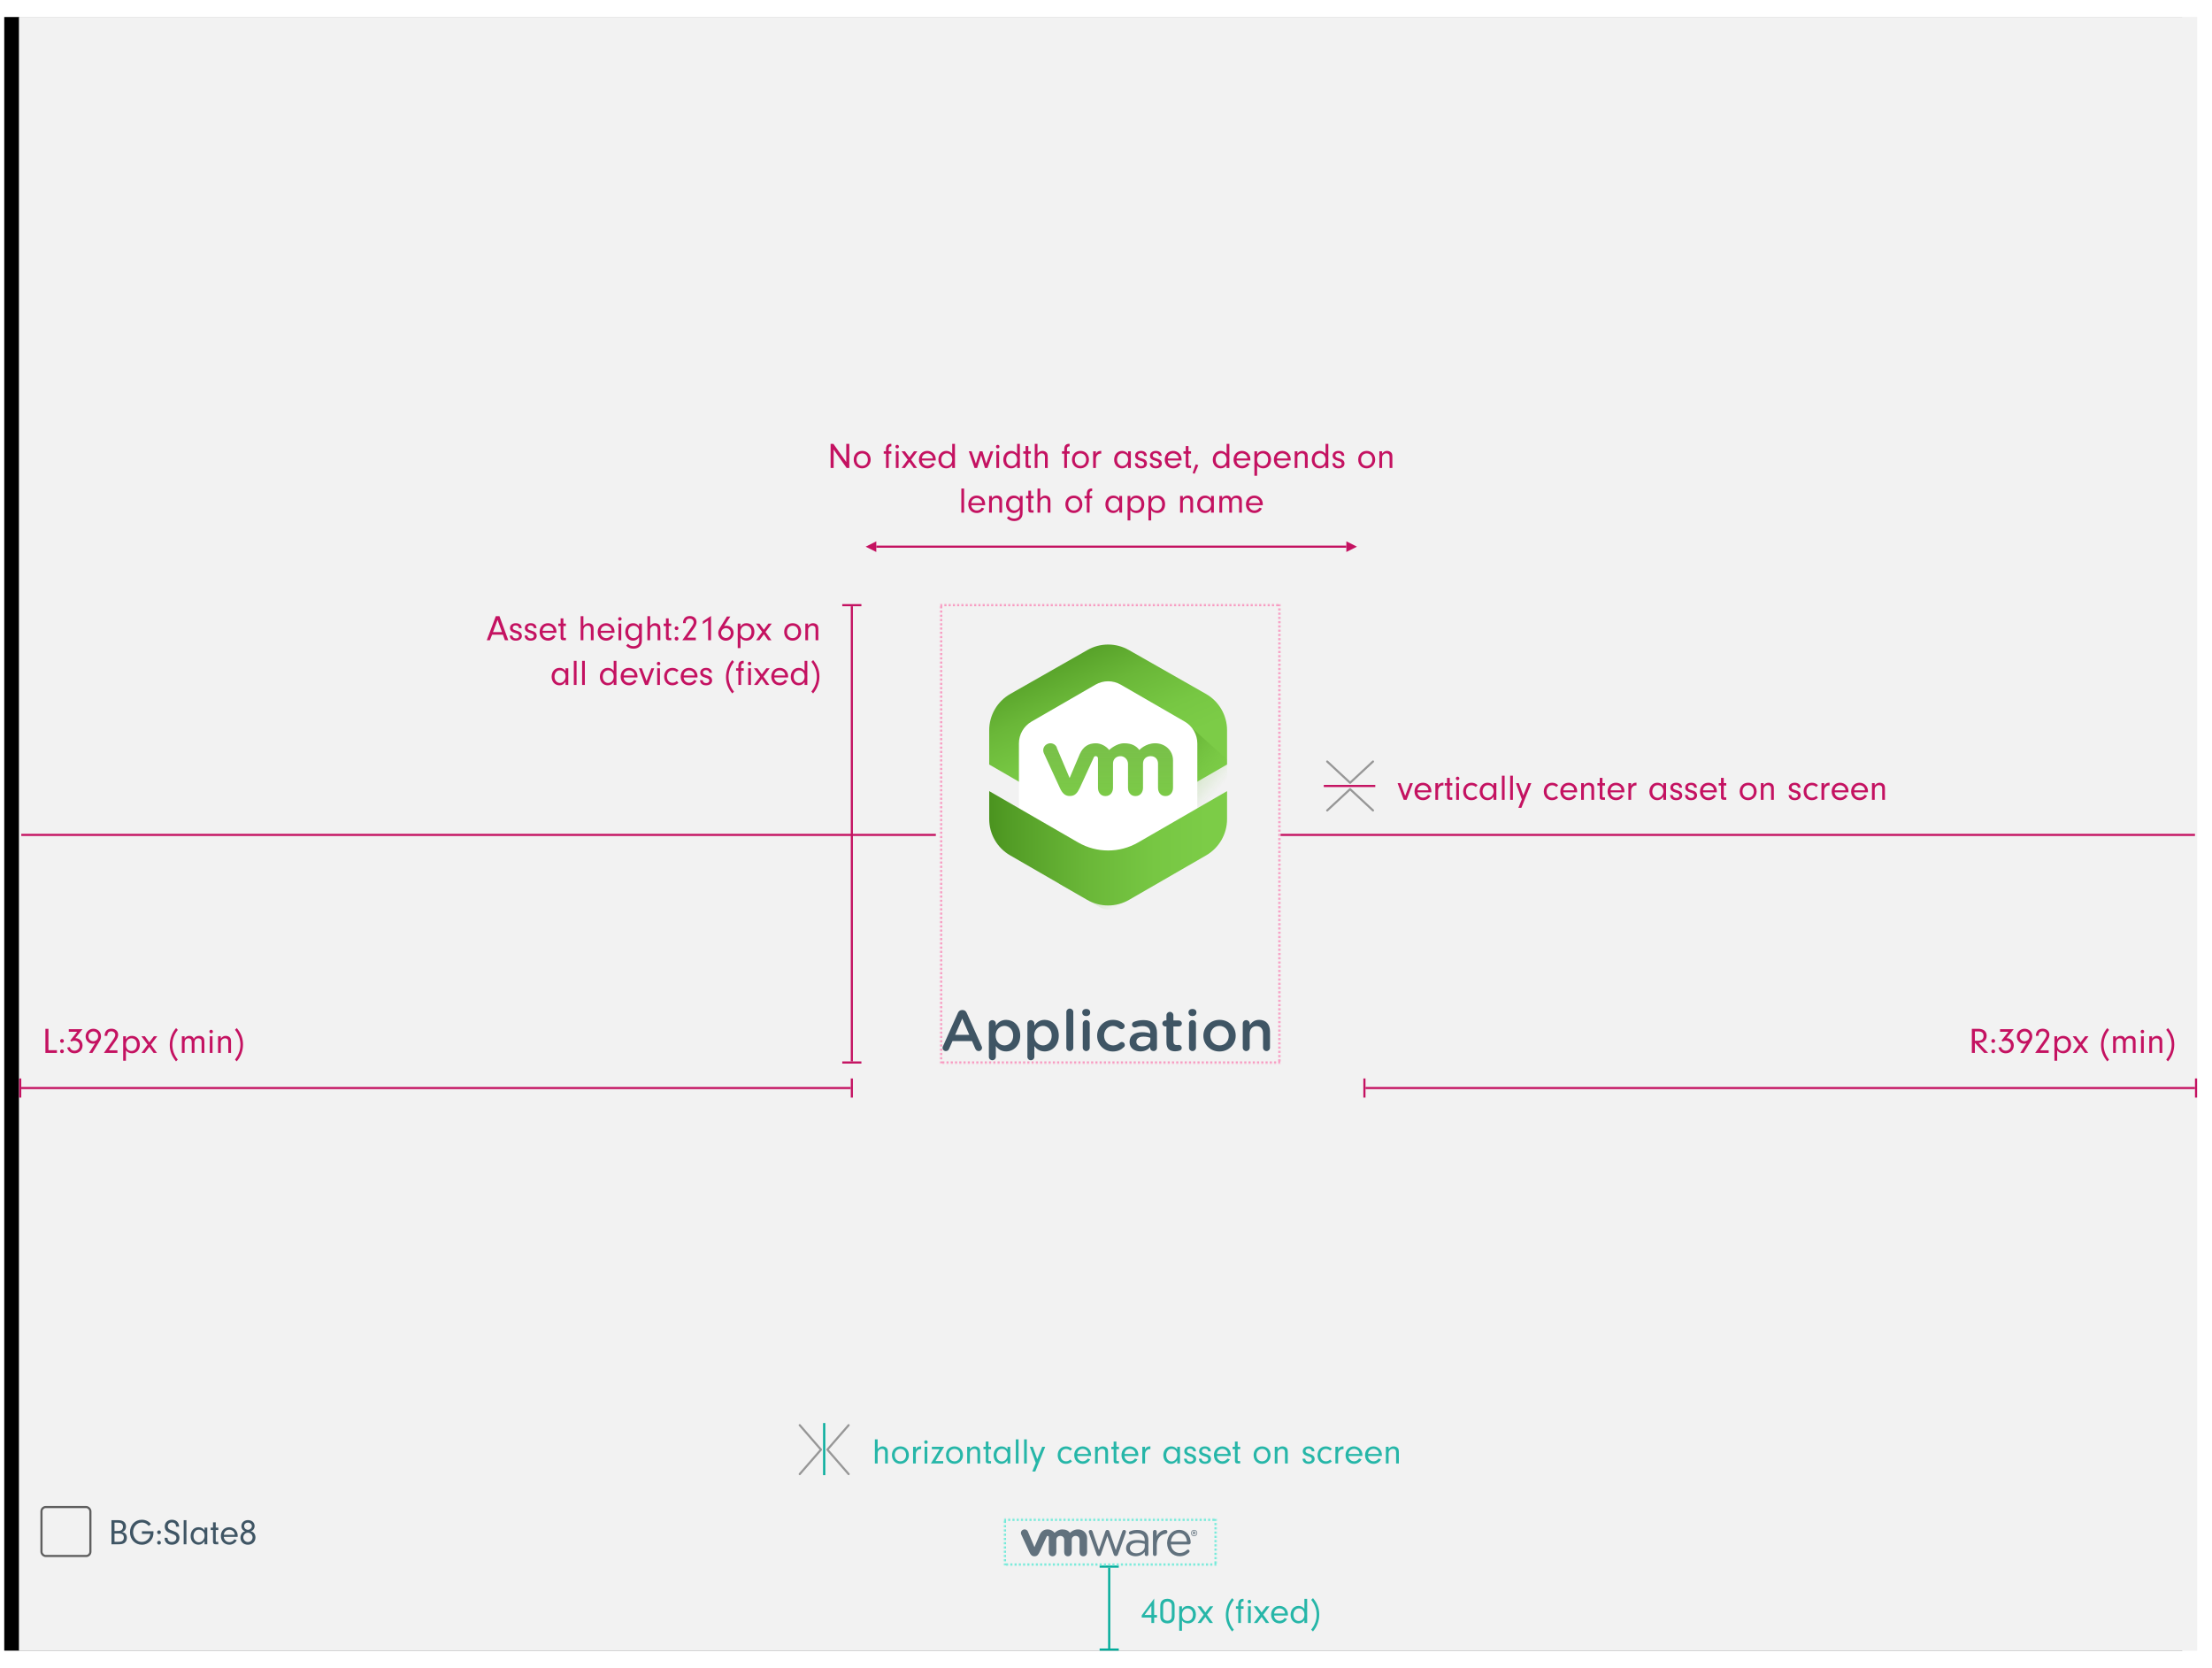 <svg xmlns="http://www.w3.org/2000/svg" xmlns:xlink="http://www.w3.org/1999/xlink" width="1040" height="784" viewBox="0 0 1040 784">
  <defs>
    <rect id="4-d" width="768" height="1024"/>
    <filter id="4-c" width="103.3%" height="102.4%" x="-1.6%" y="-1.1%" filterUnits="objectBoundingBox">
      <feOffset dy="1" in="SourceAlpha" result="shadowOffsetOuter1"/>
      <feGaussianBlur in="shadowOffsetOuter1" result="shadowBlurOuter1" stdDeviation="4"/>
      <feColorMatrix in="shadowBlurOuter1" result="shadowMatrixOuter1" values="0 0 0 0 0   0 0 0 0 0   0 0 0 0 0  0 0 0 0.2 0"/>
      <feMorphology in="SourceAlpha" radius="1" result="shadowSpreadOuter2"/>
      <feOffset dy="3" in="shadowSpreadOuter2" result="shadowOffsetOuter2"/>
      <feGaussianBlur in="shadowOffsetOuter2" result="shadowBlurOuter2" stdDeviation="1.5"/>
      <feColorMatrix in="shadowBlurOuter2" result="shadowMatrixOuter2" values="0 0 0 0 0   0 0 0 0 0   0 0 0 0 0  0 0 0 0.12 0"/>
      <feOffset dy="3" in="SourceAlpha" result="shadowOffsetOuter3"/>
      <feGaussianBlur in="shadowOffsetOuter3" result="shadowBlurOuter3" stdDeviation="2"/>
      <feColorMatrix in="shadowBlurOuter3" result="shadowMatrixOuter3" values="0 0 0 0 0   0 0 0 0 0   0 0 0 0 0  0 0 0 0.14 0"/>
      <feMerge>
        <feMergeNode in="shadowMatrixOuter1"/>
        <feMergeNode in="shadowMatrixOuter2"/>
        <feMergeNode in="shadowMatrixOuter3"/>
      </feMerge>
    </filter>
    <rect id="4-a" width="100" height="22"/>
    <mask id="4-e" width="100" height="22" x="0" y="0" fill="#fff">
      <use xlink:href="#4-a"/>
    </mask>
    <rect id="4-b" width="160" height="216"/>
    <mask id="4-f" width="160" height="216" x="0" y="0" fill="#fff">
      <use xlink:href="#4-b"/>
    </mask>
    <linearGradient id="4-g" x1="-12.779%" x2="65.803%" y1="-20.088%" y2="87.803%">
      <stop offset="0%" stop-color="#266900"/>
      <stop offset="10%" stop-color="#357A0C"/>
      <stop offset="34%" stop-color="#539D26"/>
      <stop offset="57%" stop-color="#6AB738"/>
      <stop offset="78%" stop-color="#77C743"/>
      <stop offset="94%" stop-color="#7CCC47"/>
    </linearGradient>
    <linearGradient id="4-h" x1="17.52%" x2="84.52%" y1="21.84%" y2="82.98%">
      <stop offset="0%" stop-color="#266900" stop-opacity=".94"/>
      <stop offset="72%" stop-color="#7CCC47" stop-opacity="0"/>
    </linearGradient>
    <linearGradient id="4-i" x1="-37.982%" y1="50.002%" y2="50.002%">
      <stop offset="0%" stop-color="#266900"/>
      <stop offset="10%" stop-color="#357A0C"/>
      <stop offset="34%" stop-color="#539D26"/>
      <stop offset="57%" stop-color="#6AB738"/>
      <stop offset="78%" stop-color="#77C743"/>
      <stop offset="94%" stop-color="#7CCC47"/>
    </linearGradient>
    <linearGradient id="4-j" x1="50.006%" x2="50.006%" y1="-68.257%" y2="163.674%">
      <stop offset="0%" stop-color="#6DB33F" stop-opacity=".94"/>
      <stop offset="29%" stop-color="#73BD42" stop-opacity=".96"/>
      <stop offset="79%" stop-color="#7CCC47"/>
    </linearGradient>
  </defs>
  <g fill="none" fill-rule="evenodd" transform="translate(9 8)">
    <g transform="rotate(90 512 512)">
      <use fill="#000" filter="url(#4-c)" xlink:href="#4-d"/>
      <use fill="#F7F7F7" xlink:href="#4-d"/>
      <rect width="768" height="1024" fill="#F2F2F2"/>
    </g>
    <g transform="translate(366 661)">
      <path fill="#26B6A8" d="M37.636,7.661 L37.636,12.251 C38.349,11.367 39.063,10.976 39.998,10.976 C40.678,10.976 41.392,11.248 41.818,11.69 C42.242,12.115 42.429,12.727 42.429,13.73 L42.429,19 L41.138,19 L41.138,13.798 C41.138,12.727 40.611,12.132 39.675,12.132 C39.081,12.132 38.553,12.37 38.145,12.829 C37.755,13.271 37.636,13.662 37.636,14.41 L37.636,19 L36.343,19 L36.343,7.661 L37.636,7.661 Z M48.362,10.976 C50.675,10.976 52.324,12.693 52.324,15.107 C52.324,17.402 50.556,19.187 48.312,19.187 C45.983,19.187 44.35,17.487 44.35,15.073 C44.35,12.642 45.983,10.976 48.362,10.976 Z M48.362,12.166 C46.748,12.166 45.676,13.339 45.676,15.09 C45.676,16.824 46.748,17.997 48.346,17.997 C49.892,17.997 50.998,16.79 50.998,15.09 C50.998,13.339 49.944,12.166 48.362,12.166 Z M54.295,11.163 L55.587,11.163 L55.587,12.489 C55.825,11.928 55.995,11.69 56.301,11.452 C56.693,11.146 57.236,10.976 57.797,10.976 L58.103,10.976 L58.103,12.285 C57.968,12.268 57.831,12.268 57.746,12.268 C57.05,12.268 56.438,12.591 56.047,13.169 C55.706,13.662 55.587,14.121 55.587,15.022 L55.587,19 L54.295,19 L54.295,11.163 Z M60.993,11.163 L60.993,19 L59.702,19 L59.702,11.163 L60.993,11.163 Z M60.364,8.12 C60.824,8.12 61.181,8.494 61.181,8.97 C61.181,9.429 60.806,9.786 60.347,9.786 C59.889,9.786 59.532,9.429 59.532,8.953 C59.532,8.477 59.889,8.12 60.364,8.12 Z M64.853,17.861 L68.457,17.861 L68.457,19 L62.676,19 L66.757,12.302 L63.118,12.302 L63.118,11.163 L68.882,11.163 L64.853,17.861 Z M73.794,10.976 C76.106,10.976 77.755,12.693 77.755,15.107 C77.755,17.402 75.987,19.187 73.743,19.187 C71.415,19.187 69.782,17.487 69.782,15.073 C69.782,12.642 71.415,10.976 73.794,10.976 Z M73.794,12.166 C72.18,12.166 71.109,13.339 71.109,15.09 C71.109,16.824 72.18,17.997 73.778,17.997 C75.325,17.997 76.43,16.79 76.43,15.09 C76.43,13.339 75.376,12.166 73.794,12.166 Z M79.728,11.163 L81.019,11.163 L81.019,12.268 C81.7,11.35 82.379,10.976 83.349,10.976 C84.062,10.976 84.709,11.214 85.168,11.622 C85.66,12.098 85.831,12.642 85.831,13.713 L85.831,19 L84.538,19 L84.538,14.002 C84.538,13.305 84.454,12.931 84.249,12.659 C84.011,12.336 83.552,12.132 83.025,12.132 C82.448,12.132 81.921,12.353 81.529,12.795 C81.156,13.203 81.019,13.577 81.019,14.223 L81.019,19 L79.728,19 L79.728,11.163 Z M89.757,12.302 L89.757,17.402 C89.775,17.793 89.876,17.878 90.353,17.878 L90.948,17.878 L90.948,19 L89.74,19 C88.823,18.983 88.466,18.643 88.466,17.776 L88.466,12.302 L87.377,12.302 L87.377,11.163 L88.466,11.163 L88.466,8.698 L89.757,8.698 L89.757,11.163 L90.948,11.163 L90.948,12.302 L89.757,12.302 Z M98.7,12.455 L98.7,11.163 L99.992,11.163 L99.992,19 L98.7,19 L98.7,17.487 C97.918,18.66 97.034,19.187 95.844,19.187 C93.684,19.187 92.154,17.487 92.154,15.107 C92.154,12.71 93.719,10.976 95.877,10.976 C97.067,10.976 97.934,11.435 98.7,12.455 Z M96.064,12.132 C95.215,12.132 94.62,12.421 94.16,13.067 C93.752,13.628 93.514,14.376 93.514,15.141 C93.514,16.807 94.603,18.065 96.031,18.065 C97.51,18.065 98.716,16.688 98.716,15.005 C98.716,13.305 97.629,12.132 96.064,12.132 Z M103.885,19 L102.593,19 L102.593,7.661 L103.885,7.661 L103.885,19 Z M107.778,19 L106.486,19 L106.486,7.661 L107.778,7.661 L107.778,19 Z M112.674,16.977 L115.019,11.163 L116.43,11.163 L111.755,22.774 L110.344,22.774 L111.977,18.762 L109.189,11.163 L110.566,11.163 L112.674,16.977 Z M128.228,17.147 L129.028,18.031 C128.143,18.83 127.276,19.187 126.138,19.187 C123.894,19.187 122.296,17.487 122.296,15.107 C122.296,12.676 123.91,10.976 126.206,10.976 C127.328,10.976 128.245,11.35 129.061,12.149 L128.228,12.982 C127.633,12.438 126.971,12.166 126.24,12.166 C124.692,12.166 123.621,13.356 123.621,15.056 C123.621,16.79 124.692,17.997 126.222,17.997 C126.987,17.997 127.6,17.742 128.228,17.147 Z M137.97,15.498 L131.441,15.498 C131.51,16.161 131.629,16.501 131.952,16.926 C132.462,17.623 133.209,17.997 134.06,17.997 C135.029,17.997 135.946,17.47 136.405,16.654 L137.544,17.079 C136.899,18.388 135.555,19.187 134.06,19.187 C131.731,19.187 130.065,17.487 130.065,15.107 C130.065,12.693 131.714,10.976 134.008,10.976 C136.286,10.976 137.987,12.693 137.987,14.988 C137.987,15.09 137.987,15.311 137.97,15.498 Z M131.458,14.546 L136.609,14.546 C136.559,13.934 136.44,13.594 136.167,13.203 C135.674,12.54 134.875,12.132 134.008,12.132 C133.142,12.132 132.359,12.54 131.9,13.22 C131.662,13.594 131.56,13.917 131.458,14.546 Z M139.857,11.163 L141.149,11.163 L141.149,12.268 C141.828,11.35 142.508,10.976 143.477,10.976 C144.191,10.976 144.838,11.214 145.297,11.622 C145.79,12.098 145.959,12.642 145.959,13.713 L145.959,19 L144.667,19 L144.667,14.002 C144.667,13.305 144.583,12.931 144.379,12.659 C144.141,12.336 143.681,12.132 143.155,12.132 C142.577,12.132 142.049,12.353 141.659,12.795 C141.285,13.203 141.149,13.577 141.149,14.223 L141.149,19 L139.857,19 L139.857,11.163 Z M149.887,12.302 L149.887,17.402 C149.904,17.793 150.006,17.878 150.482,17.878 L151.077,17.878 L151.077,19 L149.869,19 C148.952,18.983 148.595,18.643 148.595,17.776 L148.595,12.302 L147.506,12.302 L147.506,11.163 L148.595,11.163 L148.595,8.698 L149.887,8.698 L149.887,11.163 L151.077,11.163 L151.077,12.302 L149.887,12.302 Z M160.189,15.498 L153.661,15.498 C153.728,16.161 153.847,16.501 154.171,16.926 C154.68,17.623 155.429,17.997 156.279,17.997 C157.248,17.997 158.166,17.47 158.625,16.654 L159.763,17.079 C159.118,18.388 157.774,19.187 156.279,19.187 C153.95,19.187 152.284,17.487 152.284,15.107 C152.284,12.693 153.933,10.976 156.227,10.976 C158.506,10.976 160.206,12.693 160.206,14.988 C160.206,15.09 160.206,15.311 160.189,15.498 Z M153.678,14.546 L158.828,14.546 C158.778,13.934 158.659,13.594 158.387,13.203 C157.893,12.54 157.095,12.132 156.227,12.132 C155.361,12.132 154.578,12.54 154.119,13.22 C153.881,13.594 153.78,13.917 153.678,14.546 Z M162.076,11.163 L163.368,11.163 L163.368,12.489 C163.606,11.928 163.775,11.69 164.082,11.452 C164.472,11.146 165.017,10.976 165.577,10.976 L165.883,10.976 L165.883,12.285 C165.748,12.268 165.612,12.268 165.526,12.268 C164.829,12.268 164.218,12.591 163.827,13.169 C163.487,13.662 163.368,14.121 163.368,15.022 L163.368,19 L162.076,19 L162.076,11.163 Z M178.498,12.455 L178.498,11.163 L179.79,11.163 L179.79,19 L178.498,19 L178.498,17.487 C177.715,18.66 176.832,19.187 175.642,19.187 C173.482,19.187 171.952,17.487 171.952,15.107 C171.952,12.71 173.517,10.976 175.675,10.976 C176.865,10.976 177.732,11.435 178.498,12.455 Z M175.863,12.132 C175.012,12.132 174.417,12.421 173.958,13.067 C173.55,13.628 173.312,14.376 173.312,15.141 C173.312,16.807 174.4,18.065 175.828,18.065 C177.308,18.065 178.514,16.688 178.514,15.005 C178.514,13.305 177.427,12.132 175.863,12.132 Z M187.304,13.305 L186.012,13.305 L186.012,13.22 C186.012,12.489 185.417,12.03 184.516,12.03 C183.649,12.03 183.105,12.472 183.105,13.152 C183.105,13.832 183.445,14.087 184.856,14.478 C185.858,14.75 186.386,15.005 186.76,15.379 C187.15,15.77 187.388,16.331 187.388,16.909 C187.388,18.269 186.267,19.187 184.601,19.187 C182.815,19.187 181.812,18.354 181.677,16.773 L182.952,16.773 C183.036,17.657 183.614,18.133 184.601,18.133 C185.484,18.133 186.062,17.674 186.062,16.977 C186.062,16.297 185.62,15.957 184.278,15.617 C182.577,15.158 181.812,14.444 181.812,13.254 C181.812,11.894 182.917,10.976 184.566,10.976 C186.232,10.976 187.236,11.826 187.304,13.305 Z M194.291,13.305 L192.999,13.305 L192.999,13.22 C192.999,12.489 192.404,12.03 191.502,12.03 C190.636,12.03 190.091,12.472 190.091,13.152 C190.091,13.832 190.431,14.087 191.843,14.478 C192.845,14.75 193.373,15.005 193.746,15.379 C194.137,15.77 194.375,16.331 194.375,16.909 C194.375,18.269 193.254,19.187 191.588,19.187 C189.803,19.187 188.799,18.354 188.663,16.773 L189.939,16.773 C190.024,17.657 190.601,18.133 191.588,18.133 C192.471,18.133 193.049,17.674 193.049,16.977 C193.049,16.297 192.607,15.957 191.264,15.617 C189.565,15.158 188.799,14.444 188.799,13.254 C188.799,11.894 189.905,10.976 191.554,10.976 C193.22,10.976 194.222,11.826 194.291,13.305 Z M203.641,15.498 L197.113,15.498 C197.18,16.161 197.299,16.501 197.623,16.926 C198.132,17.623 198.881,17.997 199.731,17.997 C200.7,17.997 201.618,17.47 202.077,16.654 L203.215,17.079 C202.57,18.388 201.226,19.187 199.731,19.187 C197.401,19.187 195.736,17.487 195.736,15.107 C195.736,12.693 197.385,10.976 199.679,10.976 C201.958,10.976 203.657,12.693 203.657,14.988 C203.657,15.09 203.657,15.311 203.641,15.498 Z M197.13,14.546 L202.28,14.546 C202.23,13.934 202.111,13.594 201.839,13.203 C201.345,12.54 200.547,12.132 199.679,12.132 C198.812,12.132 198.03,12.54 197.571,13.22 C197.333,13.594 197.232,13.917 197.13,14.546 Z M206.905,12.302 L206.905,17.402 C206.922,17.793 207.024,17.878 207.5,17.878 L208.095,17.878 L208.095,19 L206.887,19 C205.97,18.983 205.613,18.643 205.613,17.776 L205.613,12.302 L204.524,12.302 L204.524,11.163 L205.613,11.163 L205.613,8.698 L206.905,8.698 L206.905,11.163 L208.095,11.163 L208.095,12.302 L206.905,12.302 Z M218.413,10.976 C220.726,10.976 222.375,12.693 222.375,15.107 C222.375,17.402 220.607,19.187 218.363,19.187 C216.034,19.187 214.401,17.487 214.401,15.073 C214.401,12.642 216.034,10.976 218.413,10.976 Z M218.413,12.166 C216.798,12.166 215.727,13.339 215.727,15.09 C215.727,16.824 216.798,17.997 218.397,17.997 C219.944,17.997 221.048,16.79 221.048,15.09 C221.048,13.339 219.994,12.166 218.413,12.166 Z M224.346,11.163 L225.638,11.163 L225.638,12.268 C226.319,11.35 226.999,10.976 227.968,10.976 C228.681,10.976 229.327,11.214 229.786,11.622 C230.28,12.098 230.45,12.642 230.45,13.713 L230.45,19 L229.157,19 L229.157,14.002 C229.157,13.305 229.072,12.931 228.869,12.659 C228.631,12.336 228.172,12.132 227.644,12.132 C227.066,12.132 226.54,12.353 226.149,12.795 C225.774,13.203 225.638,13.577 225.638,14.223 L225.638,19 L224.346,19 L224.346,11.163 Z M243.012,13.305 L241.72,13.305 L241.72,13.22 C241.72,12.489 241.125,12.03 240.225,12.03 C239.357,12.03 238.814,12.472 238.814,13.152 C238.814,13.832 239.154,14.087 240.565,14.478 C241.567,14.75 242.095,15.005 242.469,15.379 C242.859,15.77 243.097,16.331 243.097,16.909 C243.097,18.269 241.976,19.187 240.31,19.187 C238.524,19.187 237.522,18.354 237.386,16.773 L238.661,16.773 C238.745,17.657 239.323,18.133 240.31,18.133 C241.194,18.133 241.772,17.674 241.772,16.977 C241.772,16.297 241.329,15.957 239.987,15.617 C238.286,15.158 237.522,14.444 237.522,13.254 C237.522,11.894 238.626,10.976 240.275,10.976 C241.941,10.976 242.945,11.826 243.012,13.305 Z M250.391,17.147 L251.19,18.031 C250.305,18.83 249.439,19.187 248.299,19.187 C246.055,19.187 244.458,17.487 244.458,15.107 C244.458,12.676 246.072,10.976 248.368,10.976 C249.489,10.976 250.407,11.35 251.224,12.149 L250.391,12.982 C249.796,12.438 249.132,12.166 248.401,12.166 C246.855,12.166 245.784,13.356 245.784,15.056 C245.784,16.79 246.855,17.997 248.385,17.997 C249.149,17.997 249.762,17.742 250.391,17.147 Z M252.856,11.163 L254.148,11.163 L254.148,12.489 C254.386,11.928 254.555,11.69 254.862,11.452 C255.252,11.146 255.797,10.976 256.358,10.976 L256.663,10.976 L256.663,12.285 C256.527,12.268 256.392,12.268 256.307,12.268 C255.609,12.268 254.998,12.591 254.607,13.169 C254.267,13.662 254.148,14.121 254.148,15.022 L254.148,19 L252.856,19 L252.856,11.163 Z M265.538,15.498 L259.01,15.498 C259.077,16.161 259.197,16.501 259.519,16.926 C260.029,17.623 260.777,17.997 261.627,17.997 C262.596,17.997 263.514,17.47 263.974,16.654 L265.113,17.079 C264.466,18.388 263.123,19.187 261.627,19.187 C259.298,19.187 257.632,17.487 257.632,15.107 C257.632,12.693 259.281,10.976 261.577,10.976 C263.854,10.976 265.555,12.693 265.555,14.988 C265.555,15.09 265.555,15.311 265.538,15.498 Z M259.026,14.546 L264.178,14.546 C264.127,13.934 264.007,13.594 263.736,13.203 C263.243,12.54 262.443,12.132 261.577,12.132 C260.709,12.132 259.928,12.54 259.469,13.22 C259.231,13.594 259.128,13.917 259.026,14.546 Z M274.7,15.498 L268.173,15.498 C268.24,16.161 268.36,16.501 268.683,16.926 C269.192,17.623 269.94,17.997 270.791,17.997 C271.76,17.997 272.678,17.47 273.137,16.654 L274.276,17.079 C273.63,18.388 272.286,19.187 270.791,19.187 C268.462,19.187 266.796,17.487 266.796,15.107 C266.796,12.693 268.445,10.976 270.74,10.976 C273.017,10.976 274.717,12.693 274.717,14.988 C274.717,15.09 274.717,15.311 274.7,15.498 Z M268.19,14.546 L273.341,14.546 C273.289,13.934 273.171,13.594 272.899,13.203 C272.406,12.54 271.606,12.132 270.74,12.132 C269.873,12.132 269.091,12.54 268.632,13.22 C268.394,13.594 268.291,13.917 268.19,14.546 Z M276.587,11.163 L277.88,11.163 L277.88,12.268 C278.56,11.35 279.24,10.976 280.209,10.976 C280.923,10.976 281.568,11.214 282.027,11.622 C282.521,12.098 282.69,12.642 282.69,13.713 L282.69,19 L281.399,19 L281.399,14.002 C281.399,13.305 281.313,12.931 281.11,12.659 C280.872,12.336 280.413,12.132 279.885,12.132 C279.308,12.132 278.781,12.353 278.389,12.795 C278.015,13.203 277.88,13.577 277.88,14.223 L277.88,19 L276.587,19 L276.587,11.163 Z"/>
      <g transform="translate(1)">
        <polyline stroke="#979797" stroke-linecap="round" stroke-linejoin="round" points="-6.5 17.5 5 7.5 5 7.5 16.5 17.5" transform="rotate(90 5 12.5)"/>
        <polyline stroke="#979797" stroke-linecap="round" stroke-linejoin="round" points="6.5 17.5 18 7.5 18 7.5 29.5 17.5" transform="matrix(0 1 1 0 5.5 -5.5)"/>
        <path stroke="#00AB9A" d="M11.5,24.5 L11.5,0"/>
      </g>
    </g>
    <g transform="translate(508 728)">
      <path fill="#26B6A8" d="M24.338,24.45 L19.799,24.45 L19.799,23.396 L25.647,15.508 L25.647,23.226 L26.973,23.226 L26.973,24.45 L25.647,24.45 L25.647,27 L24.338,27 L24.338,24.45 Z M24.338,23.226 L24.338,18.891 L21.159,23.226 L24.338,23.226 Z M35.252,19.078 L35.252,23.583 C35.252,24.858 35.014,25.64 34.453,26.235 C33.858,26.864 32.957,27.187 31.886,27.187 C30.781,27.187 29.863,26.847 29.268,26.201 C28.673,25.572 28.52,24.926 28.52,23.209 L28.52,19.469 C28.52,17.99 28.69,17.293 29.2,16.681 C29.761,16.001 30.696,15.627 31.852,15.627 C32.889,15.627 33.739,15.916 34.368,16.477 C35.014,17.072 35.252,17.752 35.252,19.078 Z M29.863,19.503 L29.863,23.294 C29.863,24.603 29.914,24.841 30.288,25.266 C30.645,25.674 31.257,25.929 31.903,25.929 C32.6,25.929 33.246,25.64 33.569,25.181 C33.824,24.807 33.926,24.331 33.926,23.498 L33.926,19.163 C33.926,18.279 33.773,17.837 33.348,17.429 C32.974,17.089 32.464,16.902 31.903,16.902 C31.172,16.902 30.543,17.191 30.22,17.718 C29.931,18.126 29.863,18.517 29.863,19.503 Z M37.428,19.163 L38.72,19.163 L38.72,20.591 C39.468,19.435 40.267,18.976 41.576,18.976 C43.752,18.976 45.265,20.642 45.265,23.022 C45.265,25.487 43.752,27.187 41.576,27.187 C40.964,27.187 40.403,27.051 39.859,26.779 C39.383,26.541 39.145,26.337 38.72,25.776 L38.72,30.672 L37.428,30.672 L37.428,19.163 Z M41.355,20.132 C39.791,20.132 38.72,21.373 38.72,23.209 C38.72,24.926 39.757,26.065 41.304,26.065 C42.851,26.065 43.888,24.858 43.888,23.073 C43.888,22.155 43.667,21.458 43.208,20.948 C42.749,20.438 42.052,20.132 41.355,20.132 Z M49.719,24.161 L47.628,27 L46.047,27 L48.937,23.107 L45.996,19.163 L47.628,19.163 L49.719,22.036 L51.861,19.163 L53.442,19.163 L50.484,23.107 L53.306,27 L51.725,27 L49.719,24.161 Z M63.115,30.162 L62.265,30.978 C60.259,28.513 59.341,26.116 59.341,23.26 C59.341,20.336 60.412,17.446 62.299,15.321 L63.115,16.171 C61.398,18.296 60.548,20.659 60.548,23.209 C60.548,25.691 61.466,28.173 63.115,30.162 Z M66.447,20.302 L66.447,27 L65.155,27 L65.155,20.302 L64.084,20.302 L64.084,19.163 L65.155,19.163 L65.155,18.109 C65.155,16.562 65.954,15.644 67.314,15.644 C67.382,15.644 67.535,15.644 67.671,15.661 L67.671,16.817 C66.736,16.919 66.481,17.191 66.447,18.109 L66.447,19.163 L67.671,19.163 L67.671,20.302 L66.447,20.302 Z M71.071,19.163 L71.071,27 L69.779,27 L69.779,19.163 L71.071,19.163 Z M70.425,16.12 C70.884,16.12 71.241,16.494 71.241,16.97 C71.241,17.429 70.884,17.786 70.425,17.786 C69.949,17.786 69.592,17.429 69.592,16.953 C69.592,16.477 69.949,16.12 70.425,16.12 Z M76.171,24.161 L74.08,27 L72.499,27 L75.389,23.107 L72.448,19.163 L74.08,19.163 L76.171,22.036 L78.313,19.163 L79.894,19.163 L76.936,23.107 L79.758,27 L78.177,27 L76.171,24.161 Z M88.53,23.498 L82.002,23.498 C82.07,24.161 82.189,24.501 82.512,24.926 C83.022,25.623 83.77,25.997 84.62,25.997 C85.589,25.997 86.507,25.47 86.966,24.654 L88.105,25.079 C87.459,26.388 86.116,27.187 84.62,27.187 C82.291,27.187 80.625,25.487 80.625,23.107 C80.625,20.693 82.274,18.976 84.569,18.976 C86.847,18.976 88.547,20.693 88.547,22.988 C88.547,23.09 88.547,23.311 88.53,23.498 Z M82.019,22.546 L87.17,22.546 C87.119,21.934 87,21.594 86.728,21.203 C86.235,20.54 85.436,20.132 84.569,20.132 C83.702,20.132 82.92,20.54 82.461,21.22 C82.223,21.594 82.121,21.917 82.019,22.546 Z M96.282,20.353 L96.282,15.661 L97.574,15.661 L97.574,27 L96.282,27 L96.282,25.657 C95.5,26.728 94.667,27.187 93.477,27.187 C91.318,27.187 89.788,25.504 89.788,23.124 C89.788,20.744 91.352,18.976 93.477,18.976 C94.633,18.976 95.517,19.401 96.282,20.353 Z M93.749,20.132 C92.202,20.132 91.148,21.356 91.148,23.141 C91.148,24.858 92.185,26.065 93.664,26.065 C95.177,26.065 96.282,24.807 96.282,23.107 C96.282,21.339 95.245,20.132 93.749,20.132 Z M99.478,16.137 L100.328,15.321 C102.351,17.803 103.252,20.183 103.252,23.039 C103.252,25.98 102.181,28.836 100.294,30.978 L99.478,30.128 C101.195,28.003 102.045,25.64 102.045,23.09 C102.045,20.591 101.144,18.143 99.478,16.137 Z"/>
      <g fill="#00AB9A">
        <rect width="1" height="38" x="4" y="1"/>
        <rect width="9" height="1"/>
        <rect width="9" height="1" y="39"/>
      </g>
    </g>
    <use fill-rule="nonzero" stroke="#6FEAD9" stroke-dasharray="1" stroke-width="2" mask="url(#4-e)" transform="translate(463 706)" xlink:href="#4-a"/>
    <g fill="#C41261" transform="translate(0 470)">
      <g transform="translate(0 31)">
        <rect width="1" height="9" y="-2"/>
        <rect width="1" height="9" x="391" y="-2"/>
        <rect width="390" height="1" x="1" y="2"/>
      </g>
      <path d="M13.775,15.708 L17.77,15.708 L17.77,17 L12.347,17 L12.347,5.661 L13.775,5.661 L13.775,15.708 Z M20.15,15.368 C20.66,15.368 21.034,15.742 21.034,16.269 C21.034,16.762 20.643,17.136 20.15,17.136 C19.64,17.136 19.266,16.762 19.266,16.252 C19.266,15.742 19.64,15.368 20.15,15.368 Z M20.15,10.472 C20.66,10.472 21.034,10.846 21.034,11.373 C21.034,11.866 20.643,12.24 20.15,12.24 C19.64,12.24 19.266,11.866 19.266,11.356 C19.266,10.846 19.64,10.472 20.15,10.472 Z M27.307,7.055 L23.346,7.055 L23.346,5.831 L29.772,5.831 L26.44,10.064 C28.412,10.064 29.806,11.475 29.806,13.481 C29.806,15.606 28.208,17.187 26.049,17.187 C24.264,17.187 22.989,16.184 22.598,14.467 L23.822,14.246 C24.128,15.334 24.927,15.946 25.981,15.946 C27.358,15.946 28.446,14.909 28.446,13.583 C28.446,12.223 27.426,11.271 25.947,11.271 C25.42,11.271 25.08,11.373 24.587,11.662 L24.026,11.169 L27.307,7.055 Z M32.866,17 L35.722,12.461 C35.246,12.631 35.025,12.682 34.634,12.682 C32.73,12.682 31.251,11.186 31.251,9.248 C31.251,7.225 32.866,5.627 34.923,5.627 C36.963,5.627 38.493,7.174 38.493,9.197 C38.493,10.064 38.272,10.727 37.711,11.662 L34.447,17 L32.866,17 Z M34.923,6.885 C33.631,6.885 32.594,7.905 32.594,9.197 C32.594,10.472 33.58,11.492 34.855,11.492 C36.164,11.492 37.15,10.506 37.15,9.214 C37.15,7.905 36.164,6.885 34.923,6.885 Z M42.216,15.759 L46.211,15.759 L46.211,17 L39.853,17 L43.797,11.356 C44.936,9.707 45.191,9.197 45.191,8.517 C45.191,7.531 44.409,6.834 43.304,6.834 C42.539,6.834 41.91,7.191 41.655,7.786 C41.519,8.109 41.468,8.364 41.451,8.959 L40.176,8.959 C40.244,6.8 41.383,5.61 43.406,5.61 C45.259,5.61 46.551,6.766 46.551,8.415 C46.551,9.367 46.211,10.2 45.259,11.526 L42.216,15.759 Z M48.914,9.163 L50.206,9.163 L50.206,10.591 C50.954,9.435 51.753,8.976 53.062,8.976 C55.238,8.976 56.751,10.642 56.751,13.022 C56.751,15.487 55.238,17.187 53.062,17.187 C52.45,17.187 51.889,17.051 51.345,16.779 C50.869,16.541 50.631,16.337 50.206,15.776 L50.206,20.672 L48.914,20.672 L48.914,9.163 Z M52.841,10.132 C51.277,10.132 50.206,11.373 50.206,13.209 C50.206,14.926 51.243,16.065 52.79,16.065 C54.337,16.065 55.374,14.858 55.374,13.073 C55.374,12.155 55.153,11.458 54.694,10.948 C54.235,10.438 53.538,10.132 52.841,10.132 Z M61.205,14.161 L59.114,17 L57.533,17 L60.423,13.107 L57.482,9.163 L59.114,9.163 L61.205,12.036 L63.347,9.163 L64.928,9.163 L61.97,13.107 L64.792,17 L63.211,17 L61.205,14.161 Z M74.601,20.162 L73.751,20.978 C71.745,18.513 70.827,16.116 70.827,13.26 C70.827,10.336 71.898,7.446 73.785,5.321 L74.601,6.171 C72.884,8.296 72.034,10.659 72.034,13.209 C72.034,15.691 72.952,18.173 74.601,20.162 Z M76.505,9.163 L77.797,9.163 L77.797,10.251 C78.392,9.35 79.055,8.976 80.024,8.976 C81.095,8.976 81.775,9.435 82.132,10.404 C82.71,9.401 83.441,8.976 84.614,8.976 C85.515,8.976 86.195,9.265 86.603,9.809 C86.977,10.302 87.079,10.744 87.079,11.985 L87.079,17 L85.787,17 L85.787,12.291 C85.787,11.339 85.753,11.118 85.566,10.795 C85.328,10.387 84.818,10.132 84.206,10.132 C83.067,10.132 82.438,10.897 82.438,12.291 L82.438,17 L81.146,17 L81.146,12.308 C81.146,11.543 81.078,11.152 80.891,10.812 C80.67,10.37 80.194,10.132 79.616,10.132 C78.477,10.132 77.797,10.948 77.797,12.308 L77.797,17 L76.505,17 L76.505,9.163 Z M90.921,9.163 L90.921,17 L89.629,17 L89.629,9.163 L90.921,9.163 Z M90.292,6.12 C90.751,6.12 91.108,6.494 91.108,6.97 C91.108,7.429 90.734,7.786 90.275,7.786 C89.816,7.786 89.459,7.429 89.459,6.953 C89.459,6.477 89.816,6.12 90.292,6.12 Z M93.522,9.163 L94.814,9.163 L94.814,10.268 C95.494,9.35 96.174,8.976 97.143,8.976 C97.857,8.976 98.503,9.214 98.962,9.622 C99.455,10.098 99.625,10.642 99.625,11.713 L99.625,17 L98.333,17 L98.333,12.002 C98.333,11.305 98.248,10.931 98.044,10.659 C97.806,10.336 97.347,10.132 96.82,10.132 C96.242,10.132 95.715,10.353 95.324,10.795 C94.95,11.203 94.814,11.577 94.814,12.223 L94.814,17 L93.522,17 L93.522,9.163 Z M101.478,6.137 L102.328,5.321 C104.351,7.803 105.252,10.183 105.252,13.039 C105.252,15.98 104.181,18.836 102.294,20.978 L101.478,20.128 C103.195,18.003 104.045,15.64 104.045,13.09 C104.045,10.591 103.144,8.143 101.478,6.137 Z"/>
    </g>
    <g fill="#C41261" transform="translate(632 470)">
      <g transform="translate(0 31)">
        <rect width="1" height="9" y="-2"/>
        <rect width="1" height="9" x="391" y="-2"/>
        <rect width="390" height="1" x="1" y="2"/>
      </g>
      <path d="M287.514,12.24 L287.514,17 L286.086,17 L286.086,5.661 L289.18,5.661 C291.594,5.661 293.056,6.902 293.056,8.959 C293.056,10.234 292.478,11.254 291.424,11.815 C290.88,12.104 290.37,12.223 289.333,12.291 L293.736,17 L291.917,17 L287.514,12.24 Z M287.514,11.271 L288.942,11.271 C290.659,11.271 291.594,10.489 291.594,9.061 C291.594,7.65 290.744,6.885 289.18,6.885 L287.514,6.885 L287.514,11.271 Z M296.15,15.368 C296.66,15.368 297.034,15.742 297.034,16.269 C297.034,16.762 296.643,17.136 296.15,17.136 C295.64,17.136 295.266,16.762 295.266,16.252 C295.266,15.742 295.64,15.368 296.15,15.368 Z M296.15,10.472 C296.66,10.472 297.034,10.846 297.034,11.373 C297.034,11.866 296.643,12.24 296.15,12.24 C295.64,12.24 295.266,11.866 295.266,11.356 C295.266,10.846 295.64,10.472 296.15,10.472 Z M303.307,7.055 L299.346,7.055 L299.346,5.831 L305.772,5.831 L302.44,10.064 C304.412,10.064 305.806,11.475 305.806,13.481 C305.806,15.606 304.208,17.187 302.049,17.187 C300.264,17.187 298.989,16.184 298.598,14.467 L299.822,14.246 C300.128,15.334 300.927,15.946 301.981,15.946 C303.358,15.946 304.446,14.909 304.446,13.583 C304.446,12.223 303.426,11.271 301.947,11.271 C301.42,11.271 301.08,11.373 300.587,11.662 L300.026,11.169 L303.307,7.055 Z M308.866,17 L311.722,12.461 C311.246,12.631 311.025,12.682 310.634,12.682 C308.73,12.682 307.251,11.186 307.251,9.248 C307.251,7.225 308.866,5.627 310.923,5.627 C312.963,5.627 314.493,7.174 314.493,9.197 C314.493,10.064 314.272,10.727 313.711,11.662 L310.447,17 L308.866,17 Z M310.923,6.885 C309.631,6.885 308.594,7.905 308.594,9.197 C308.594,10.472 309.58,11.492 310.855,11.492 C312.164,11.492 313.15,10.506 313.15,9.214 C313.15,7.905 312.164,6.885 310.923,6.885 Z M318.216,15.759 L322.211,15.759 L322.211,17 L315.853,17 L319.797,11.356 C320.936,9.707 321.191,9.197 321.191,8.517 C321.191,7.531 320.409,6.834 319.304,6.834 C318.539,6.834 317.91,7.191 317.655,7.786 C317.519,8.109 317.468,8.364 317.451,8.959 L316.176,8.959 C316.244,6.8 317.383,5.61 319.406,5.61 C321.259,5.61 322.551,6.766 322.551,8.415 C322.551,9.367 322.211,10.2 321.259,11.526 L318.216,15.759 Z M324.914,9.163 L326.206,9.163 L326.206,10.591 C326.954,9.435 327.753,8.976 329.062,8.976 C331.238,8.976 332.751,10.642 332.751,13.022 C332.751,15.487 331.238,17.187 329.062,17.187 C328.45,17.187 327.889,17.051 327.345,16.779 C326.869,16.541 326.631,16.337 326.206,15.776 L326.206,20.672 L324.914,20.672 L324.914,9.163 Z M328.841,10.132 C327.277,10.132 326.206,11.373 326.206,13.209 C326.206,14.926 327.243,16.065 328.79,16.065 C330.337,16.065 331.374,14.858 331.374,13.073 C331.374,12.155 331.153,11.458 330.694,10.948 C330.235,10.438 329.538,10.132 328.841,10.132 Z M337.205,14.161 L335.114,17 L333.533,17 L336.423,13.107 L333.482,9.163 L335.114,9.163 L337.205,12.036 L339.347,9.163 L340.928,9.163 L337.97,13.107 L340.792,17 L339.211,17 L337.205,14.161 Z M350.601,20.162 L349.751,20.978 C347.745,18.513 346.827,16.116 346.827,13.26 C346.827,10.336 347.898,7.446 349.785,5.321 L350.601,6.171 C348.884,8.296 348.034,10.659 348.034,13.209 C348.034,15.691 348.952,18.173 350.601,20.162 Z M352.505,9.163 L353.797,9.163 L353.797,10.251 C354.392,9.35 355.055,8.976 356.024,8.976 C357.095,8.976 357.775,9.435 358.132,10.404 C358.71,9.401 359.441,8.976 360.614,8.976 C361.515,8.976 362.195,9.265 362.603,9.809 C362.977,10.302 363.079,10.744 363.079,11.985 L363.079,17 L361.787,17 L361.787,12.291 C361.787,11.339 361.753,11.118 361.566,10.795 C361.328,10.387 360.818,10.132 360.206,10.132 C359.067,10.132 358.438,10.897 358.438,12.291 L358.438,17 L357.146,17 L357.146,12.308 C357.146,11.543 357.078,11.152 356.891,10.812 C356.67,10.37 356.194,10.132 355.616,10.132 C354.477,10.132 353.797,10.948 353.797,12.308 L353.797,17 L352.505,17 L352.505,9.163 Z M366.921,9.163 L366.921,17 L365.629,17 L365.629,9.163 L366.921,9.163 Z M366.292,6.12 C366.751,6.12 367.108,6.494 367.108,6.97 C367.108,7.429 366.734,7.786 366.275,7.786 C365.816,7.786 365.459,7.429 365.459,6.953 C365.459,6.477 365.816,6.12 366.292,6.12 Z M369.522,9.163 L370.814,9.163 L370.814,10.268 C371.494,9.35 372.174,8.976 373.143,8.976 C373.857,8.976 374.503,9.214 374.962,9.622 C375.455,10.098 375.625,10.642 375.625,11.713 L375.625,17 L374.333,17 L374.333,12.002 C374.333,11.305 374.248,10.931 374.044,10.659 C373.806,10.336 373.347,10.132 372.82,10.132 C372.242,10.132 371.715,10.353 371.324,10.795 C370.95,11.203 370.814,11.577 370.814,12.223 L370.814,17 L369.522,17 L369.522,9.163 Z M377.478,6.137 L378.328,5.321 C380.351,7.803 381.252,10.183 381.252,13.039 C381.252,15.98 380.181,18.836 378.294,20.978 L377.478,20.128 C379.195,18.003 380.045,15.64 380.045,13.09 C380.045,10.591 379.144,8.143 377.478,6.137 Z"/>
    </g>
    <g fill="#C41261" transform="translate(366 195)">
      <path d="M16.948,8.33 L16.948,17 L15.521,17 L15.521,5.661 L16.829,5.661 L22.881,14.195 L22.881,5.661 L24.309,5.661 L24.309,17 L23.052,17 L16.948,8.33 Z M30.395,8.976 C32.708,8.976 34.356,10.693 34.356,13.107 C34.356,15.402 32.589,17.187 30.345,17.187 C28.015,17.187 26.384,15.487 26.384,13.073 C26.384,10.642 28.015,8.976 30.395,8.976 Z M30.395,10.166 C28.78,10.166 27.709,11.339 27.709,13.09 C27.709,14.824 28.78,15.997 30.378,15.997 C31.925,15.997 33.031,14.79 33.031,13.09 C33.031,11.339 31.977,10.166 30.395,10.166 Z M42.856,10.302 L42.856,17 L41.565,17 L41.565,10.302 L40.493,10.302 L40.493,9.163 L41.565,9.163 L41.565,8.109 C41.565,6.562 42.364,5.644 43.724,5.644 C43.791,5.644 43.944,5.644 44.081,5.661 L44.081,6.817 C43.145,6.919 42.891,7.191 42.856,8.109 L42.856,9.163 L44.081,9.163 L44.081,10.302 L42.856,10.302 Z M47.48,9.163 L47.48,17 L46.188,17 L46.188,9.163 L47.48,9.163 Z M46.834,6.12 C47.294,6.12 47.651,6.494 47.651,6.97 C47.651,7.429 47.294,7.786 46.834,7.786 C46.358,7.786 46.002,7.429 46.002,6.953 C46.002,6.477 46.358,6.12 46.834,6.12 Z M52.581,14.161 L50.489,17 L48.908,17 L51.798,13.107 L48.858,9.163 L50.489,9.163 L52.581,12.036 L54.722,9.163 L56.303,9.163 L53.346,13.107 L56.167,17 L54.587,17 L52.581,14.161 Z M64.939,13.498 L58.411,13.498 C58.48,14.161 58.599,14.501 58.922,14.926 C59.431,15.623 60.179,15.997 61.029,15.997 C61.998,15.997 62.916,15.47 63.376,14.654 L64.514,15.079 C63.868,16.388 62.526,17.187 61.029,17.187 C58.7,17.187 57.035,15.487 57.035,13.107 C57.035,10.693 58.684,8.976 60.978,8.976 C63.257,8.976 64.957,10.693 64.957,12.988 C64.957,13.09 64.957,13.311 64.939,13.498 Z M58.428,12.546 L63.58,12.546 C63.529,11.934 63.41,11.594 63.138,11.203 C62.645,10.54 61.846,10.132 60.978,10.132 C60.111,10.132 59.33,10.54 58.87,11.22 C58.633,11.594 58.531,11.917 58.428,12.546 Z M72.692,10.353 L72.692,5.661 L73.984,5.661 L73.984,17 L72.692,17 L72.692,15.657 C71.909,16.728 71.076,17.187 69.886,17.187 C67.728,17.187 66.198,15.504 66.198,13.124 C66.198,10.744 67.761,8.976 69.886,8.976 C71.043,8.976 71.927,9.401 72.692,10.353 Z M70.159,10.132 C68.612,10.132 67.558,11.356 67.558,13.141 C67.558,14.858 68.594,16.065 70.073,16.065 C71.587,16.065 72.692,14.807 72.692,13.107 C72.692,11.339 71.654,10.132 70.159,10.132 Z M90.728,9.163 L92.055,9.163 L89.266,17 L88.094,17 L86.291,11.05 L84.404,17 L83.18,17 L80.495,9.163 L81.82,9.163 L83.826,14.926 L85.629,9.163 L86.903,9.163 L88.671,14.926 L90.728,9.163 Z M94.74,9.163 L94.74,17 L93.448,17 L93.448,9.163 L94.74,9.163 Z M94.112,6.12 C94.57,6.12 94.927,6.494 94.927,6.97 C94.927,7.429 94.553,7.786 94.094,7.786 C93.635,7.786 93.278,7.429 93.278,6.953 C93.278,6.477 93.635,6.12 94.112,6.12 Z M103.207,10.353 L103.207,5.661 L104.499,5.661 L104.499,17 L103.207,17 L103.207,15.657 C102.424,16.728 101.591,17.187 100.401,17.187 C98.243,17.187 96.713,15.504 96.713,13.124 C96.713,10.744 98.276,8.976 100.401,8.976 C101.558,8.976 102.442,9.401 103.207,10.353 Z M100.674,10.132 C99.126,10.132 98.073,11.356 98.073,13.141 C98.073,14.858 99.109,16.065 100.588,16.065 C102.102,16.065 103.207,14.807 103.207,13.107 C103.207,11.339 102.169,10.132 100.674,10.132 Z M108.477,10.302 L108.477,15.402 C108.493,15.793 108.596,15.878 109.072,15.878 L109.666,15.878 L109.666,17 L108.46,17 C107.541,16.983 107.184,16.643 107.184,15.776 L107.184,10.302 L106.097,10.302 L106.097,9.163 L107.184,9.163 L107.184,6.698 L108.477,6.698 L108.477,9.163 L109.666,9.163 L109.666,10.302 L108.477,10.302 Z M112.794,5.661 L112.794,10.251 C113.508,9.367 114.222,8.976 115.157,8.976 C115.838,8.976 116.552,9.248 116.977,9.69 C117.401,10.115 117.588,10.727 117.588,11.73 L117.588,17 L116.296,17 L116.296,11.798 C116.296,10.727 115.769,10.132 114.835,10.132 C114.24,10.132 113.713,10.37 113.305,10.829 C112.913,11.271 112.794,11.662 112.794,12.41 L112.794,17 L111.502,17 L111.502,5.661 L112.794,5.661 Z M126.666,10.302 L126.666,17 L125.374,17 L125.374,10.302 L124.303,10.302 L124.303,9.163 L125.374,9.163 L125.374,8.109 C125.374,6.562 126.174,5.644 127.534,5.644 C127.602,5.644 127.754,5.644 127.891,5.661 L127.891,6.817 C126.956,6.919 126.701,7.191 126.666,8.109 L126.666,9.163 L127.891,9.163 L127.891,10.302 L126.666,10.302 Z M133.024,8.976 C135.337,8.976 136.986,10.693 136.986,13.107 C136.986,15.402 135.218,17.187 132.974,17.187 C130.644,17.187 129.012,15.487 129.012,13.073 C129.012,10.642 130.644,8.976 133.024,8.976 Z M133.024,10.166 C131.41,10.166 130.339,11.339 130.339,13.09 C130.339,14.824 131.41,15.997 133.007,15.997 C134.554,15.997 135.66,14.79 135.66,13.09 C135.66,11.339 134.606,10.166 133.024,10.166 Z M138.958,9.163 L140.25,9.163 L140.25,10.489 C140.488,9.928 140.657,9.69 140.964,9.452 C141.355,9.146 141.899,8.976 142.459,8.976 L142.766,8.976 L142.766,10.285 C142.63,10.268 142.494,10.268 142.409,10.268 C141.712,10.268 141.1,10.591 140.708,11.169 C140.369,11.662 140.25,12.121 140.25,13.022 L140.25,17 L138.958,17 L138.958,9.163 Z M155.38,10.455 L155.38,9.163 L156.672,9.163 L156.672,17 L155.38,17 L155.38,15.487 C154.597,16.66 153.714,17.187 152.524,17.187 C150.364,17.187 148.834,15.487 148.834,13.107 C148.834,10.71 150.399,8.976 152.558,8.976 C153.748,8.976 154.614,9.435 155.38,10.455 Z M152.744,10.132 C151.894,10.132 151.299,10.421 150.84,11.067 C150.433,11.628 150.195,12.376 150.195,13.141 C150.195,14.807 151.282,16.065 152.71,16.065 C154.19,16.065 155.397,14.688 155.397,13.005 C155.397,11.305 154.309,10.132 152.744,10.132 Z M164.185,11.305 L162.893,11.305 L162.893,11.22 C162.893,10.489 162.298,10.03 161.398,10.03 C160.53,10.03 159.987,10.472 159.987,11.152 C159.987,11.832 160.327,12.087 161.738,12.478 C162.74,12.75 163.268,13.005 163.642,13.379 C164.032,13.77 164.27,14.331 164.27,14.909 C164.27,16.269 163.149,17.187 161.482,17.187 C159.697,17.187 158.695,16.354 158.559,14.773 L159.833,14.773 C159.918,15.657 160.496,16.133 161.482,16.133 C162.367,16.133 162.945,15.674 162.945,14.977 C162.945,14.297 162.502,13.957 161.16,13.617 C159.459,13.158 158.695,12.444 158.695,11.254 C158.695,9.894 159.799,8.976 161.448,8.976 C163.114,8.976 164.118,9.826 164.185,11.305 Z M171.173,11.305 L169.881,11.305 L169.881,11.22 C169.881,10.489 169.286,10.03 168.385,10.03 C167.518,10.03 166.974,10.472 166.974,11.152 C166.974,11.832 167.314,12.087 168.725,12.478 C169.727,12.75 170.255,13.005 170.629,13.379 C171.019,13.77 171.257,14.331 171.257,14.909 C171.257,16.269 170.136,17.187 168.47,17.187 C166.685,17.187 165.681,16.354 165.546,14.773 L166.821,14.773 C166.905,15.657 167.483,16.133 168.47,16.133 C169.353,16.133 169.931,15.674 169.931,14.977 C169.931,14.297 169.489,13.957 168.147,13.617 C166.446,13.158 165.681,12.444 165.681,11.254 C165.681,9.894 166.786,8.976 168.435,8.976 C170.101,8.976 171.105,9.826 171.173,11.305 Z M180.523,13.498 L173.994,13.498 C174.062,14.161 174.181,14.501 174.505,14.926 C175.014,15.623 175.762,15.997 176.613,15.997 C177.582,15.997 178.5,15.47 178.958,14.654 L180.097,15.079 C179.452,16.388 178.108,17.187 176.613,17.187 C174.284,17.187 172.618,15.487 172.618,13.107 C172.618,10.693 174.267,8.976 176.561,8.976 C178.839,8.976 180.54,10.693 180.54,12.988 C180.54,13.09 180.54,13.311 180.523,13.498 Z M174.012,12.546 L179.162,12.546 C179.112,11.934 178.993,11.594 178.72,11.203 C178.227,10.54 177.429,10.132 176.561,10.132 C175.695,10.132 174.912,10.54 174.453,11.22 C174.215,11.594 174.113,11.917 174.012,12.546 Z M183.786,10.302 L183.786,15.402 C183.804,15.793 183.905,15.878 184.381,15.878 L184.976,15.878 L184.976,17 L183.769,17 C182.851,16.983 182.494,16.643 182.494,15.776 L182.494,10.302 L181.406,10.302 L181.406,9.163 L182.494,9.163 L182.494,6.698 L183.786,6.698 L183.786,9.163 L184.976,9.163 L184.976,10.302 L183.786,10.302 Z M188.393,15.674 L186.677,19.703 L185.742,19.414 L187.169,15.283 L188.393,15.674 Z M201.704,10.353 L201.704,5.661 L202.996,5.661 L202.996,17 L201.704,17 L201.704,15.657 C200.923,16.728 200.089,17.187 198.899,17.187 C196.74,17.187 195.21,15.504 195.21,13.124 C195.21,10.744 196.774,8.976 198.899,8.976 C200.055,8.976 200.94,9.401 201.704,10.353 Z M199.172,10.132 C197.625,10.132 196.571,11.356 196.571,13.141 C196.571,14.858 197.607,16.065 199.087,16.065 C200.6,16.065 201.704,14.807 201.704,13.107 C201.704,11.339 200.667,10.132 199.172,10.132 Z M212.874,13.498 L206.345,13.498 C206.413,14.161 206.532,14.501 206.856,14.926 C207.365,15.623 208.113,15.997 208.964,15.997 C209.933,15.997 210.851,15.47 211.31,14.654 L212.448,15.079 C211.803,16.388 210.459,17.187 208.964,17.187 C206.635,17.187 204.969,15.487 204.969,13.107 C204.969,10.693 206.618,8.976 208.912,8.976 C211.19,8.976 212.891,10.693 212.891,12.988 C212.891,13.09 212.891,13.311 212.874,13.498 Z M206.363,12.546 L211.513,12.546 C211.463,11.934 211.344,11.594 211.071,11.203 C210.578,10.54 209.78,10.132 208.912,10.132 C208.046,10.132 207.263,10.54 206.804,11.22 C206.566,11.594 206.464,11.917 206.363,12.546 Z M214.761,9.163 L216.053,9.163 L216.053,10.591 C216.8,9.435 217.6,8.976 218.909,8.976 C221.084,8.976 222.597,10.642 222.597,13.022 C222.597,15.487 221.084,17.187 218.909,17.187 C218.297,17.187 217.736,17.051 217.191,16.779 C216.715,16.541 216.477,16.337 216.053,15.776 L216.053,20.672 L214.761,20.672 L214.761,9.163 Z M218.688,10.132 C217.124,10.132 216.053,11.373 216.053,13.209 C216.053,14.926 217.089,16.065 218.637,16.065 C220.184,16.065 221.22,14.858 221.22,13.073 C221.22,12.155 221,11.458 220.541,10.948 C220.082,10.438 219.385,10.132 218.688,10.132 Z M231.828,13.498 L225.3,13.498 C225.369,14.161 225.488,14.501 225.81,14.926 C226.321,15.623 227.069,15.997 227.918,15.997 C228.887,15.997 229.805,15.47 230.264,14.654 L231.404,15.079 C230.757,16.388 229.415,17.187 227.918,17.187 C225.589,17.187 223.923,15.487 223.923,13.107 C223.923,10.693 225.572,8.976 227.868,8.976 C230.145,8.976 231.845,10.693 231.845,12.988 C231.845,13.09 231.845,13.311 231.828,13.498 Z M225.317,12.546 L230.469,12.546 C230.417,11.934 230.298,11.594 230.026,11.203 C229.534,10.54 228.734,10.132 227.868,10.132 C227,10.132 226.219,10.54 225.76,11.22 C225.522,11.594 225.419,11.917 225.317,12.546 Z M233.715,9.163 L235.007,9.163 L235.007,10.268 C235.688,9.35 236.368,8.976 237.337,8.976 C238.05,8.976 238.696,9.214 239.155,9.622 C239.649,10.098 239.819,10.642 239.819,11.713 L239.819,17 L238.526,17 L238.526,12.002 C238.526,11.305 238.441,10.931 238.238,10.659 C238,10.336 237.541,10.132 237.013,10.132 C236.435,10.132 235.909,10.353 235.518,10.795 C235.143,11.203 235.007,11.577 235.007,12.223 L235.007,17 L233.715,17 L233.715,9.163 Z M248.233,10.353 L248.233,5.661 L249.525,5.661 L249.525,17 L248.233,17 L248.233,15.657 C247.452,16.728 246.619,17.187 245.429,17.187 C243.269,17.187 241.739,15.504 241.739,13.124 C241.739,10.744 243.304,8.976 245.429,8.976 C246.584,8.976 247.469,9.401 248.233,10.353 Z M245.701,10.132 C244.154,10.132 243.1,11.356 243.1,13.141 C243.1,14.858 244.137,16.065 245.615,16.065 C247.129,16.065 248.233,14.807 248.233,13.107 C248.233,11.339 247.196,10.132 245.701,10.132 Z M257.039,11.305 L255.748,11.305 L255.748,11.22 C255.748,10.489 255.153,10.03 254.251,10.03 C253.385,10.03 252.84,10.472 252.84,11.152 C252.84,11.832 253.18,12.087 254.591,12.478 C255.595,12.75 256.122,13.005 256.495,13.379 C256.887,13.77 257.125,14.331 257.125,14.909 C257.125,16.269 256.002,17.187 254.337,17.187 C252.552,17.187 251.548,16.354 251.412,14.773 L252.688,14.773 C252.773,15.657 253.351,16.133 254.337,16.133 C255.22,16.133 255.798,15.674 255.798,14.977 C255.798,14.297 255.357,13.957 254.013,13.617 C252.314,13.158 251.548,12.444 251.548,11.254 C251.548,9.894 252.654,8.976 254.303,8.976 C255.969,8.976 256.971,9.826 257.039,11.305 Z M267.596,8.976 C269.909,8.976 271.558,10.693 271.558,13.107 C271.558,15.402 269.789,17.187 267.546,17.187 C265.216,17.187 263.584,15.487 263.584,13.073 C263.584,10.642 265.216,8.976 267.596,8.976 Z M267.596,10.166 C265.981,10.166 264.911,11.339 264.911,13.09 C264.911,14.824 265.981,15.997 267.579,15.997 C269.127,15.997 270.231,14.79 270.231,13.09 C270.231,11.339 269.178,10.166 267.596,10.166 Z M273.529,9.163 L274.822,9.163 L274.822,10.268 C275.502,9.35 276.182,8.976 277.151,8.976 C277.865,8.976 278.51,9.214 278.969,9.622 C279.462,10.098 279.632,10.642 279.632,11.713 L279.632,17 L278.341,17 L278.341,12.002 C278.341,11.305 278.255,10.931 278.051,10.659 C277.813,10.336 277.354,10.132 276.827,10.132 C276.25,10.132 275.723,10.353 275.332,10.795 C274.957,11.203 274.822,11.577 274.822,12.223 L274.822,17 L273.529,17 L273.529,9.163 Z M78.284,38 L76.993,38 L76.993,26.661 L78.284,26.661 L78.284,38 Z M88.162,34.498 L81.633,34.498 C81.701,35.161 81.82,35.501 82.144,35.926 C82.653,36.623 83.401,36.997 84.251,36.997 C85.221,36.997 86.138,36.47 86.597,35.654 L87.737,36.079 C87.091,37.388 85.748,38.187 84.251,38.187 C81.922,38.187 80.257,36.487 80.257,34.107 C80.257,31.693 81.906,29.976 84.201,29.976 C86.478,29.976 88.178,31.693 88.178,33.988 C88.178,34.09 88.178,34.311 88.162,34.498 Z M81.65,33.546 L86.802,33.546 C86.751,32.934 86.632,32.594 86.359,32.203 C85.867,31.54 85.067,31.132 84.201,31.132 C83.334,31.132 82.552,31.54 82.093,32.22 C81.855,32.594 81.752,32.917 81.65,33.546 Z M90.049,30.163 L91.341,30.163 L91.341,31.268 C92.02,30.35 92.701,29.976 93.669,29.976 C94.383,29.976 95.029,30.214 95.489,30.622 C95.981,31.098 96.151,31.642 96.151,32.713 L96.151,38 L94.859,38 L94.859,33.002 C94.859,32.305 94.775,31.931 94.57,31.659 C94.332,31.336 93.874,31.132 93.347,31.132 C92.769,31.132 92.242,31.353 91.85,31.795 C91.477,32.203 91.341,32.577 91.341,33.223 L91.341,38 L90.049,38 L90.049,30.163 Z M104.499,31.506 L104.499,30.163 L105.79,30.163 L105.79,38.051 C105.79,39.36 105.468,40.244 104.754,40.924 C104.056,41.604 103.053,41.961 101.864,41.961 C100.401,41.961 99.246,41.485 98.395,40.533 L99.279,39.649 C99.636,40.023 99.806,40.176 100.028,40.329 C100.469,40.601 101.201,40.788 101.864,40.788 C102.68,40.788 103.462,40.499 103.903,40.023 C104.294,39.598 104.499,38.969 104.499,38.153 L104.499,36.504 C103.734,37.66 102.832,38.187 101.609,38.187 C99.534,38.187 97.987,36.436 97.987,34.107 C97.987,32.849 98.447,31.642 99.228,30.894 C99.858,30.282 100.707,29.976 101.71,29.976 C102.9,29.976 103.7,30.418 104.499,31.506 Z M101.948,31.166 C100.418,31.166 99.347,32.356 99.347,34.056 C99.347,35.739 100.436,36.997 101.915,36.997 C102.662,36.997 103.394,36.64 103.903,36.045 C104.243,35.654 104.465,34.889 104.465,34.107 C104.465,33.087 104.311,32.543 103.853,32.033 C103.376,31.506 102.645,31.166 101.948,31.166 Z M109.769,31.302 L109.769,36.402 C109.785,36.793 109.888,36.878 110.364,36.878 L110.959,36.878 L110.959,38 L109.751,38 C108.834,37.983 108.477,37.643 108.477,36.776 L108.477,31.302 L107.388,31.302 L107.388,30.163 L108.477,30.163 L108.477,27.698 L109.769,27.698 L109.769,30.163 L110.959,30.163 L110.959,31.302 L109.769,31.302 Z M114.087,26.661 L114.087,31.251 C114.8,30.367 115.514,29.976 116.45,29.976 C117.129,29.976 117.844,30.248 118.269,30.69 C118.694,31.115 118.88,31.727 118.88,32.73 L118.88,38 L117.588,38 L117.588,32.798 C117.588,31.727 117.061,31.132 116.126,31.132 C115.531,31.132 115.004,31.37 114.597,31.829 C114.206,32.271 114.087,32.662 114.087,33.41 L114.087,38 L112.794,38 L112.794,26.661 L114.087,26.661 Z M129.913,29.976 C132.226,29.976 133.875,31.693 133.875,34.107 C133.875,36.402 132.107,38.187 129.863,38.187 C127.534,38.187 125.901,36.487 125.901,34.073 C125.901,31.642 127.534,29.976 129.913,29.976 Z M129.913,31.166 C128.298,31.166 127.228,32.339 127.228,34.09 C127.228,35.824 128.298,36.997 129.897,36.997 C131.444,36.997 132.548,35.79 132.548,34.09 C132.548,32.339 131.494,31.166 129.913,31.166 Z M137.274,31.302 L137.274,38 L135.982,38 L135.982,31.302 L134.911,31.302 L134.911,30.163 L135.982,30.163 L135.982,29.109 C135.982,27.562 136.781,26.644 138.142,26.644 C138.209,26.644 138.363,26.644 138.499,26.661 L138.499,27.817 C137.564,27.919 137.309,28.191 137.274,29.109 L137.274,30.163 L138.499,30.163 L138.499,31.302 L137.274,31.302 Z M151.266,31.455 L151.266,30.163 L152.558,30.163 L152.558,38 L151.266,38 L151.266,36.487 C150.483,37.66 149.6,38.187 148.41,38.187 C146.25,38.187 144.72,36.487 144.72,34.107 C144.72,31.71 146.285,29.976 148.444,29.976 C149.633,29.976 150.5,30.435 151.266,31.455 Z M148.631,31.132 C147.78,31.132 147.185,31.421 146.726,32.067 C146.319,32.628 146.081,33.376 146.081,34.141 C146.081,35.807 147.168,37.065 148.596,37.065 C150.076,37.065 151.282,35.688 151.282,34.005 C151.282,32.305 150.195,31.132 148.631,31.132 Z M155.159,30.163 L156.451,30.163 L156.451,31.591 C157.198,30.435 157.998,29.976 159.306,29.976 C161.482,29.976 162.995,31.642 162.995,34.022 C162.995,36.487 161.482,38.187 159.306,38.187 C158.695,38.187 158.133,38.051 157.589,37.779 C157.113,37.541 156.875,37.337 156.451,36.776 L156.451,41.672 L155.159,41.672 L155.159,30.163 Z M159.085,31.132 C157.522,31.132 156.451,32.373 156.451,34.209 C156.451,35.926 157.488,37.065 159.035,37.065 C160.582,37.065 161.619,35.858 161.619,34.073 C161.619,33.155 161.398,32.458 160.939,31.948 C160.48,31.438 159.782,31.132 159.085,31.132 Z M164.951,30.163 L166.243,30.163 L166.243,31.591 C166.99,30.435 167.79,29.976 169.099,29.976 C171.274,29.976 172.787,31.642 172.787,34.022 C172.787,36.487 171.274,38.187 169.099,38.187 C168.487,38.187 167.925,38.051 167.381,37.779 C166.905,37.541 166.667,37.337 166.243,36.776 L166.243,41.672 L164.951,41.672 L164.951,30.163 Z M168.877,31.132 C167.314,31.132 166.243,32.373 166.243,34.209 C166.243,35.926 167.28,37.065 168.827,37.065 C170.374,37.065 171.411,35.858 171.411,34.073 C171.411,33.155 171.19,32.458 170.731,31.948 C170.272,31.438 169.575,31.132 168.877,31.132 Z M179.843,30.163 L181.135,30.163 L181.135,31.268 C181.815,30.35 182.494,29.976 183.464,29.976 C184.178,29.976 184.823,30.214 185.282,30.622 C185.775,31.098 185.946,31.642 185.946,32.713 L185.946,38 L184.654,38 L184.654,33.002 C184.654,32.305 184.569,31.931 184.364,31.659 C184.126,31.336 183.667,31.132 183.141,31.132 C182.562,31.132 182.036,31.353 181.644,31.795 C181.27,32.203 181.135,32.577 181.135,33.223 L181.135,38 L179.843,38 L179.843,30.163 Z M194.411,31.455 L194.411,30.163 L195.703,30.163 L195.703,38 L194.411,38 L194.411,36.487 C193.63,37.66 192.745,38.187 191.555,38.187 C189.397,38.187 187.867,36.487 187.867,34.107 C187.867,31.71 189.43,29.976 191.589,29.976 C192.78,29.976 193.647,30.435 194.411,31.455 Z M191.776,31.132 C190.927,31.132 190.332,31.421 189.873,32.067 C189.464,32.628 189.226,33.376 189.226,34.141 C189.226,35.807 190.315,37.065 191.743,37.065 C193.221,37.065 194.429,35.688 194.429,34.005 C194.429,32.305 193.34,31.132 191.776,31.132 Z M198.304,30.163 L199.596,30.163 L199.596,31.251 C200.191,30.35 200.855,29.976 201.823,29.976 C202.894,29.976 203.575,30.435 203.931,31.404 C204.51,30.401 205.24,29.976 206.413,29.976 C207.315,29.976 207.994,30.265 208.403,30.809 C208.776,31.302 208.879,31.744 208.879,32.985 L208.879,38 L207.587,38 L207.587,33.291 C207.587,32.339 207.553,32.118 207.365,31.795 C207.127,31.387 206.618,31.132 206.006,31.132 C204.867,31.132 204.238,31.897 204.238,33.291 L204.238,38 L202.946,38 L202.946,33.308 C202.946,32.543 202.877,32.152 202.69,31.812 C202.47,31.37 201.994,31.132 201.416,31.132 C200.276,31.132 199.596,31.948 199.596,33.308 L199.596,38 L198.304,38 L198.304,30.163 Z M218.704,34.498 L212.177,34.498 C212.244,35.161 212.363,35.501 212.686,35.926 C213.196,36.623 213.945,36.997 214.794,36.997 C215.763,36.997 216.681,36.47 217.141,35.654 L218.28,36.079 C217.633,37.388 216.291,38.187 214.794,38.187 C212.465,38.187 210.799,36.487 210.799,34.107 C210.799,31.693 212.448,29.976 214.744,29.976 C217.022,29.976 218.721,31.693 218.721,33.988 C218.721,34.09 218.721,34.311 218.704,34.498 Z M212.194,33.546 L217.345,33.546 C217.293,32.934 217.174,32.594 216.903,32.203 C216.41,31.54 215.611,31.132 214.744,31.132 C213.876,31.132 213.095,31.54 212.636,32.22 C212.398,32.594 212.296,32.917 212.194,33.546 Z"/>
      <g transform="translate(32 50)">
        <rect width="221" height="1" x="5" y="3.5"/>
        <polygon points="228.5 1.5 231 6.5 226 6.5" transform="rotate(90 228.5 4)"/>
        <polygon points="2.5 1.5 5 6.5 0 6.5" transform="matrix(0 1 1 0 -1.5 1.5)"/>
      </g>
    </g>
    <g transform="translate(613 349)">
      <path fill="#C41261" d="M40.95,11.163 L42.293,11.163 L39.335,19 L37.975,19 L35.102,11.163 L36.462,11.163 L38.672,17.147 L40.95,11.163 Z M50.963,15.498 L44.435,15.498 C44.503,16.161 44.622,16.501 44.945,16.926 C45.455,17.623 46.203,17.997 47.053,17.997 C48.022,17.997 48.94,17.47 49.399,16.654 L50.538,17.079 C49.892,18.388 48.549,19.187 47.053,19.187 C44.724,19.187 43.058,17.487 43.058,15.107 C43.058,12.693 44.707,10.976 47.002,10.976 C49.28,10.976 50.98,12.693 50.98,14.988 C50.98,15.09 50.98,15.311 50.963,15.498 Z M44.452,14.546 L49.603,14.546 C49.552,13.934 49.433,13.594 49.161,13.203 C48.668,12.54 47.869,12.132 47.002,12.132 C46.135,12.132 45.353,12.54 44.894,13.22 C44.656,13.594 44.554,13.917 44.452,14.546 Z M52.85,11.163 L54.142,11.163 L54.142,12.489 C54.38,11.928 54.55,11.69 54.856,11.452 C55.247,11.146 55.791,10.976 56.352,10.976 L56.658,10.976 L56.658,12.285 C56.522,12.268 56.386,12.268 56.301,12.268 C55.604,12.268 54.992,12.591 54.601,13.169 C54.261,13.662 54.142,14.121 54.142,15.022 L54.142,19 L52.85,19 L52.85,11.163 Z M59.633,12.302 L59.633,17.402 C59.65,17.793 59.752,17.878 60.228,17.878 L60.823,17.878 L60.823,19 L59.616,19 C58.698,18.983 58.341,18.643 58.341,17.776 L58.341,12.302 L57.253,12.302 L57.253,11.163 L58.341,11.163 L58.341,8.698 L59.633,8.698 L59.633,11.163 L60.823,11.163 L60.823,12.302 L59.633,12.302 Z M63.951,11.163 L63.951,19 L62.659,19 L62.659,11.163 L63.951,11.163 Z M63.322,8.12 C63.781,8.12 64.138,8.494 64.138,8.97 C64.138,9.429 63.764,9.786 63.305,9.786 C62.846,9.786 62.489,9.429 62.489,8.953 C62.489,8.477 62.846,8.12 63.322,8.12 Z M71.856,17.147 L72.655,18.031 C71.771,18.83 70.904,19.187 69.765,19.187 C67.521,19.187 65.923,17.487 65.923,15.107 C65.923,12.676 67.538,10.976 69.833,10.976 C70.955,10.976 71.873,11.35 72.689,12.149 L71.856,12.982 C71.261,12.438 70.598,12.166 69.867,12.166 C68.32,12.166 67.249,13.356 67.249,15.056 C67.249,16.79 68.32,17.997 69.85,17.997 C70.615,17.997 71.227,17.742 71.856,17.147 Z M80.237,12.455 L80.237,11.163 L81.529,11.163 L81.529,19 L80.237,19 L80.237,17.487 C79.455,18.66 78.571,19.187 77.381,19.187 C75.222,19.187 73.692,17.487 73.692,15.107 C73.692,12.71 75.256,10.976 77.415,10.976 C78.605,10.976 79.472,11.435 80.237,12.455 Z M77.602,12.132 C76.752,12.132 76.157,12.421 75.698,13.067 C75.29,13.628 75.052,14.376 75.052,15.141 C75.052,16.807 76.14,18.065 77.568,18.065 C79.047,18.065 80.254,16.688 80.254,15.005 C80.254,13.305 79.166,12.132 77.602,12.132 Z M85.422,19 L84.13,19 L84.13,7.661 L85.422,7.661 L85.422,19 Z M89.315,19 L88.023,19 L88.023,7.661 L89.315,7.661 L89.315,19 Z M94.211,16.977 L96.557,11.163 L97.968,11.163 L93.293,22.774 L91.882,22.774 L93.514,18.762 L90.726,11.163 L92.103,11.163 L94.211,16.977 Z M109.766,17.147 L110.565,18.031 C109.681,18.83 108.814,19.187 107.675,19.187 C105.431,19.187 103.833,17.487 103.833,15.107 C103.833,12.676 105.448,10.976 107.743,10.976 C108.865,10.976 109.783,11.35 110.599,12.149 L109.766,12.982 C109.171,12.438 108.508,12.166 107.777,12.166 C106.23,12.166 105.159,13.356 105.159,15.056 C105.159,16.79 106.23,17.997 107.76,17.997 C108.525,17.997 109.137,17.742 109.766,17.147 Z M119.507,15.498 L112.979,15.498 C113.047,16.161 113.166,16.501 113.489,16.926 C113.999,17.623 114.747,17.997 115.597,17.997 C116.566,17.997 117.484,17.47 117.943,16.654 L119.082,17.079 C118.436,18.388 117.093,19.187 115.597,19.187 C113.268,19.187 111.602,17.487 111.602,15.107 C111.602,12.693 113.251,10.976 115.546,10.976 C117.824,10.976 119.524,12.693 119.524,14.988 C119.524,15.09 119.524,15.311 119.507,15.498 Z M112.996,14.546 L118.147,14.546 C118.096,13.934 117.977,13.594 117.705,13.203 C117.212,12.54 116.413,12.132 115.546,12.132 C114.679,12.132 113.897,12.54 113.438,13.22 C113.2,13.594 113.098,13.917 112.996,14.546 Z M121.394,11.163 L122.686,11.163 L122.686,12.268 C123.366,11.35 124.046,10.976 125.015,10.976 C125.729,10.976 126.375,11.214 126.834,11.622 C127.327,12.098 127.497,12.642 127.497,13.713 L127.497,19 L126.205,19 L126.205,14.002 C126.205,13.305 126.12,12.931 125.916,12.659 C125.678,12.336 125.219,12.132 124.692,12.132 C124.114,12.132 123.587,12.353 123.196,12.795 C122.822,13.203 122.686,13.577 122.686,14.223 L122.686,19 L121.394,19 L121.394,11.163 Z M131.424,12.302 L131.424,17.402 C131.441,17.793 131.543,17.878 132.019,17.878 L132.614,17.878 L132.614,19 L131.407,19 C130.489,18.983 130.132,18.643 130.132,17.776 L130.132,12.302 L129.044,12.302 L129.044,11.163 L130.132,11.163 L130.132,8.698 L131.424,8.698 L131.424,11.163 L132.614,11.163 L132.614,12.302 L131.424,12.302 Z M141.726,15.498 L135.198,15.498 C135.266,16.161 135.385,16.501 135.708,16.926 C136.218,17.623 136.966,17.997 137.816,17.997 C138.785,17.997 139.703,17.47 140.162,16.654 L141.301,17.079 C140.655,18.388 139.312,19.187 137.816,19.187 C135.487,19.187 133.821,17.487 133.821,15.107 C133.821,12.693 135.47,10.976 137.765,10.976 C140.043,10.976 141.743,12.693 141.743,14.988 C141.743,15.09 141.743,15.311 141.726,15.498 Z M135.215,14.546 L140.366,14.546 C140.315,13.934 140.196,13.594 139.924,13.203 C139.431,12.54 138.632,12.132 137.765,12.132 C136.898,12.132 136.116,12.54 135.657,13.22 C135.419,13.594 135.317,13.917 135.215,14.546 Z M143.613,11.163 L144.905,11.163 L144.905,12.489 C145.143,11.928 145.313,11.69 145.619,11.452 C146.01,11.146 146.554,10.976 147.115,10.976 L147.421,10.976 L147.421,12.285 C147.285,12.268 147.149,12.268 147.064,12.268 C146.367,12.268 145.755,12.591 145.364,13.169 C145.024,13.662 144.905,14.121 144.905,15.022 L144.905,19 L143.613,19 L143.613,11.163 Z M160.035,12.455 L160.035,11.163 L161.327,11.163 L161.327,19 L160.035,19 L160.035,17.487 C159.253,18.66 158.369,19.187 157.179,19.187 C155.02,19.187 153.49,17.487 153.49,15.107 C153.49,12.71 155.054,10.976 157.213,10.976 C158.403,10.976 159.27,11.435 160.035,12.455 Z M157.4,12.132 C156.55,12.132 155.955,12.421 155.496,13.067 C155.088,13.628 154.85,14.376 154.85,15.141 C154.85,16.807 155.938,18.065 157.366,18.065 C158.845,18.065 160.052,16.688 160.052,15.005 C160.052,13.305 158.964,12.132 157.4,12.132 Z M168.841,13.305 L167.549,13.305 L167.549,13.22 C167.549,12.489 166.954,12.03 166.053,12.03 C165.186,12.03 164.642,12.472 164.642,13.152 C164.642,13.832 164.982,14.087 166.393,14.478 C167.396,14.75 167.923,15.005 168.297,15.379 C168.688,15.77 168.926,16.331 168.926,16.909 C168.926,18.269 167.804,19.187 166.138,19.187 C164.353,19.187 163.35,18.354 163.214,16.773 L164.489,16.773 C164.574,17.657 165.152,18.133 166.138,18.133 C167.022,18.133 167.6,17.674 167.6,16.977 C167.6,16.297 167.158,15.957 165.815,15.617 C164.115,15.158 163.35,14.444 163.35,13.254 C163.35,11.894 164.455,10.976 166.104,10.976 C167.77,10.976 168.773,11.826 168.841,13.305 Z M175.828,13.305 L174.536,13.305 L174.536,13.22 C174.536,12.489 173.941,12.03 173.04,12.03 C172.173,12.03 171.629,12.472 171.629,13.152 C171.629,13.832 171.969,14.087 173.38,14.478 C174.383,14.75 174.91,15.005 175.284,15.379 C175.675,15.77 175.913,16.331 175.913,16.909 C175.913,18.269 174.791,19.187 173.125,19.187 C171.34,19.187 170.337,18.354 170.201,16.773 L171.476,16.773 C171.561,17.657 172.139,18.133 173.125,18.133 C174.009,18.133 174.587,17.674 174.587,16.977 C174.587,16.297 174.145,15.957 172.802,15.617 C171.102,15.158 170.337,14.444 170.337,13.254 C170.337,11.894 171.442,10.976 173.091,10.976 C174.757,10.976 175.76,11.826 175.828,13.305 Z M185.178,15.498 L178.65,15.498 C178.718,16.161 178.837,16.501 179.16,16.926 C179.67,17.623 180.418,17.997 181.268,17.997 C182.237,17.997 183.155,17.47 183.614,16.654 L184.753,17.079 C184.107,18.388 182.764,19.187 181.268,19.187 C178.939,19.187 177.273,17.487 177.273,15.107 C177.273,12.693 178.922,10.976 181.217,10.976 C183.495,10.976 185.195,12.693 185.195,14.988 C185.195,15.09 185.195,15.311 185.178,15.498 Z M178.667,14.546 L183.818,14.546 C183.767,13.934 183.648,13.594 183.376,13.203 C182.883,12.54 182.084,12.132 181.217,12.132 C180.35,12.132 179.568,12.54 179.109,13.22 C178.871,13.594 178.769,13.917 178.667,14.546 Z M188.442,12.302 L188.442,17.402 C188.459,17.793 188.561,17.878 189.037,17.878 L189.632,17.878 L189.632,19 L188.425,19 C187.507,18.983 187.15,18.643 187.15,17.776 L187.15,12.302 L186.062,12.302 L186.062,11.163 L187.15,11.163 L187.15,8.698 L188.442,8.698 L188.442,11.163 L189.632,11.163 L189.632,12.302 L188.442,12.302 Z M199.951,10.976 C202.263,10.976 203.912,12.693 203.912,15.107 C203.912,17.402 202.144,19.187 199.9,19.187 C197.571,19.187 195.939,17.487 195.939,15.073 C195.939,12.642 197.571,10.976 199.951,10.976 Z M199.951,12.166 C198.336,12.166 197.265,13.339 197.265,15.09 C197.265,16.824 198.336,17.997 199.934,17.997 C201.481,17.997 202.586,16.79 202.586,15.09 C202.586,13.339 201.532,12.166 199.951,12.166 Z M205.884,11.163 L207.176,11.163 L207.176,12.268 C207.856,11.35 208.536,10.976 209.505,10.976 C210.219,10.976 210.865,11.214 211.324,11.622 C211.817,12.098 211.987,12.642 211.987,13.713 L211.987,19 L210.695,19 L210.695,14.002 C210.695,13.305 210.61,12.931 210.406,12.659 C210.168,12.336 209.709,12.132 209.182,12.132 C208.604,12.132 208.077,12.353 207.686,12.795 C207.312,13.203 207.176,13.577 207.176,14.223 L207.176,19 L205.884,19 L205.884,11.163 Z M224.55,13.305 L223.258,13.305 L223.258,13.22 C223.258,12.489 222.663,12.03 221.762,12.03 C220.895,12.03 220.351,12.472 220.351,13.152 C220.351,13.832 220.691,14.087 222.102,14.478 C223.105,14.75 223.632,15.005 224.006,15.379 C224.397,15.77 224.635,16.331 224.635,16.909 C224.635,18.269 223.513,19.187 221.847,19.187 C220.062,19.187 219.059,18.354 218.923,16.773 L220.198,16.773 C220.283,17.657 220.861,18.133 221.847,18.133 C222.731,18.133 223.309,17.674 223.309,16.977 C223.309,16.297 222.867,15.957 221.524,15.617 C219.824,15.158 219.059,14.444 219.059,13.254 C219.059,11.894 220.164,10.976 221.813,10.976 C223.479,10.976 224.482,11.826 224.55,13.305 Z M231.928,17.147 L232.727,18.031 C231.843,18.83 230.976,19.187 229.837,19.187 C227.593,19.187 225.995,17.487 225.995,15.107 C225.995,12.676 227.61,10.976 229.905,10.976 C231.027,10.976 231.945,11.35 232.761,12.149 L231.928,12.982 C231.333,12.438 230.67,12.166 229.939,12.166 C228.392,12.166 227.321,13.356 227.321,15.056 C227.321,16.79 228.392,17.997 229.922,17.997 C230.687,17.997 231.299,17.742 231.928,17.147 Z M234.393,11.163 L235.685,11.163 L235.685,12.489 C235.923,11.928 236.093,11.69 236.399,11.452 C236.79,11.146 237.334,10.976 237.895,10.976 L238.201,10.976 L238.201,12.285 C238.065,12.268 237.929,12.268 237.844,12.268 C237.147,12.268 236.535,12.591 236.144,13.169 C235.804,13.662 235.685,14.121 235.685,15.022 L235.685,19 L234.393,19 L234.393,11.163 Z M247.075,15.498 L240.547,15.498 C240.615,16.161 240.734,16.501 241.057,16.926 C241.567,17.623 242.315,17.997 243.165,17.997 C244.134,17.997 245.052,17.47 245.511,16.654 L246.65,17.079 C246.004,18.388 244.661,19.187 243.165,19.187 C240.836,19.187 239.17,17.487 239.17,15.107 C239.17,12.693 240.819,10.976 243.114,10.976 C245.392,10.976 247.092,12.693 247.092,14.988 C247.092,15.09 247.092,15.311 247.075,15.498 Z M240.564,14.546 L245.715,14.546 C245.664,13.934 245.545,13.594 245.273,13.203 C244.78,12.54 243.981,12.132 243.114,12.132 C242.247,12.132 241.465,12.54 241.006,13.22 C240.768,13.594 240.666,13.917 240.564,14.546 Z M256.238,15.498 L249.71,15.498 C249.778,16.161 249.897,16.501 250.22,16.926 C250.73,17.623 251.478,17.997 252.328,17.997 C253.297,17.997 254.215,17.47 254.674,16.654 L255.813,17.079 C255.167,18.388 253.824,19.187 252.328,19.187 C249.999,19.187 248.333,17.487 248.333,15.107 C248.333,12.693 249.982,10.976 252.277,10.976 C254.555,10.976 256.255,12.693 256.255,14.988 C256.255,15.09 256.255,15.311 256.238,15.498 Z M249.727,14.546 L254.878,14.546 C254.827,13.934 254.708,13.594 254.436,13.203 C253.943,12.54 253.144,12.132 252.277,12.132 C251.41,12.132 250.628,12.54 250.169,13.22 C249.931,13.594 249.829,13.917 249.727,14.546 Z M258.125,11.163 L259.417,11.163 L259.417,12.268 C260.097,11.35 260.777,10.976 261.746,10.976 C262.46,10.976 263.106,11.214 263.565,11.622 C264.058,12.098 264.228,12.642 264.228,13.713 L264.228,19 L262.936,19 L262.936,14.002 C262.936,13.305 262.851,12.931 262.647,12.659 C262.409,12.336 261.95,12.132 261.423,12.132 C260.845,12.132 260.318,12.353 259.927,12.795 C259.553,13.203 259.417,13.577 259.417,14.223 L259.417,19 L258.125,19 L258.125,11.163 Z"/>
      <g transform="translate(0 1)">
        <polyline stroke="#979797" stroke-linecap="round" stroke-linejoin="round" points="2 10 12.766 0 12.766 0 23.531 10" transform="rotate(180 12.766 5)"/>
        <polyline stroke="#979797" stroke-linecap="round" stroke-linejoin="round" points="2 23 12.766 13 12.766 13 23.531 23" transform="matrix(-1 0 0 1 25.531 0)"/>
        <path stroke="#C41261" d="M0.391,11.5 L24.609,11.5"/>
      </g>
    </g>
    <g transform="translate(0 380)">
      <rect width="1" height="9"/>
      <rect width="1" height="9" x="431"/>
      <rect width="430" height="1" x="1" y="4" fill="#C41261"/>
    </g>
    <g transform="translate(592 380)">
      <rect width="1" height="9"/>
      <rect width="1" height="9" x="431"/>
      <rect width="430" height="1" x="1" y="4" fill="#C41261"/>
    </g>
    <use fill-rule="nonzero" stroke="#F897BF" stroke-dasharray="1" stroke-width="2" mask="url(#4-f)" transform="translate(433 276)" xlink:href="#4-b"/>
    <g fill="#C41261" transform="translate(217 276)">
      <path d="M10.451,14.382 L5.368,14.382 L4.331,17 L2.852,17 L7.119,5.661 L8.819,5.661 L12.984,17 L11.386,17 L10.451,14.382 Z M10.009,13.158 L7.935,7.463 L5.793,13.158 L10.009,13.158 Z M19.274,11.305 L17.982,11.305 L17.982,11.22 C17.982,10.489 17.387,10.03 16.486,10.03 C15.619,10.03 15.075,10.472 15.075,11.152 C15.075,11.832 15.415,12.087 16.826,12.478 C17.829,12.75 18.356,13.005 18.73,13.379 C19.121,13.77 19.359,14.331 19.359,14.909 C19.359,16.269 18.237,17.187 16.571,17.187 C14.786,17.187 13.783,16.354 13.647,14.773 L14.922,14.773 C15.007,15.657 15.585,16.133 16.571,16.133 C17.455,16.133 18.033,15.674 18.033,14.977 C18.033,14.297 17.591,13.957 16.248,13.617 C14.548,13.158 13.783,12.444 13.783,11.254 C13.783,9.894 14.888,8.976 16.537,8.976 C18.203,8.976 19.206,9.826 19.274,11.305 Z M26.261,11.305 L24.969,11.305 L24.969,11.22 C24.969,10.489 24.374,10.03 23.473,10.03 C22.606,10.03 22.062,10.472 22.062,11.152 C22.062,11.832 22.402,12.087 23.813,12.478 C24.816,12.75 25.343,13.005 25.717,13.379 C26.108,13.77 26.346,14.331 26.346,14.909 C26.346,16.269 25.224,17.187 23.558,17.187 C21.773,17.187 20.77,16.354 20.634,14.773 L21.909,14.773 C21.994,15.657 22.572,16.133 23.558,16.133 C24.442,16.133 25.02,15.674 25.02,14.977 C25.02,14.297 24.578,13.957 23.235,13.617 C21.535,13.158 20.77,12.444 20.77,11.254 C20.77,9.894 21.875,8.976 23.524,8.976 C25.19,8.976 26.193,9.826 26.261,11.305 Z M35.611,13.498 L29.083,13.498 C29.151,14.161 29.27,14.501 29.593,14.926 C30.103,15.623 30.851,15.997 31.701,15.997 C32.67,15.997 33.588,15.47 34.047,14.654 L35.186,15.079 C34.54,16.388 33.197,17.187 31.701,17.187 C29.372,17.187 27.706,15.487 27.706,13.107 C27.706,10.693 29.355,8.976 31.65,8.976 C33.928,8.976 35.628,10.693 35.628,12.988 C35.628,13.09 35.628,13.311 35.611,13.498 Z M29.1,12.546 L34.251,12.546 C34.2,11.934 34.081,11.594 33.809,11.203 C33.316,10.54 32.517,10.132 31.65,10.132 C30.783,10.132 30.001,10.54 29.542,11.22 C29.304,11.594 29.202,11.917 29.1,12.546 Z M38.875,10.302 L38.875,15.402 C38.892,15.793 38.994,15.878 39.47,15.878 L40.065,15.878 L40.065,17 L38.858,17 C37.94,16.983 37.583,16.643 37.583,15.776 L37.583,10.302 L36.495,10.302 L36.495,9.163 L37.583,9.163 L37.583,6.698 L38.875,6.698 L38.875,9.163 L40.065,9.163 L40.065,10.302 L38.875,10.302 Z M48.293,5.661 L48.293,10.251 C49.007,9.367 49.721,8.976 50.656,8.976 C51.336,8.976 52.05,9.248 52.475,9.69 C52.9,10.115 53.087,10.727 53.087,11.73 L53.087,17 L51.795,17 L51.795,11.798 C51.795,10.727 51.268,10.132 50.333,10.132 C49.738,10.132 49.211,10.37 48.803,10.829 C48.412,11.271 48.293,11.662 48.293,12.41 L48.293,17 L47.001,17 L47.001,5.661 L48.293,5.661 Z M62.913,13.498 L56.385,13.498 C56.453,14.161 56.572,14.501 56.895,14.926 C57.405,15.623 58.153,15.997 59.003,15.997 C59.972,15.997 60.89,15.47 61.349,14.654 L62.488,15.079 C61.842,16.388 60.499,17.187 59.003,17.187 C56.674,17.187 55.008,15.487 55.008,13.107 C55.008,10.693 56.657,8.976 58.952,8.976 C61.23,8.976 62.93,10.693 62.93,12.988 C62.93,13.09 62.93,13.311 62.913,13.498 Z M56.402,12.546 L61.553,12.546 C61.502,11.934 61.383,11.594 61.111,11.203 C60.618,10.54 59.819,10.132 58.952,10.132 C58.085,10.132 57.303,10.54 56.844,11.22 C56.606,11.594 56.504,11.917 56.402,12.546 Z M66.092,9.163 L66.092,17 L64.8,17 L64.8,9.163 L66.092,9.163 Z M65.463,6.12 C65.922,6.12 66.279,6.494 66.279,6.97 C66.279,7.429 65.905,7.786 65.446,7.786 C64.987,7.786 64.63,7.429 64.63,6.953 C64.63,6.477 64.987,6.12 65.463,6.12 Z M74.49,10.506 L74.49,9.163 L75.782,9.163 L75.782,17.051 C75.782,18.36 75.459,19.244 74.745,19.924 C74.048,20.604 73.045,20.961 71.855,20.961 C70.393,20.961 69.237,20.485 68.387,19.533 L69.271,18.649 C69.628,19.023 69.798,19.176 70.019,19.329 C70.461,19.601 71.192,19.788 71.855,19.788 C72.671,19.788 73.453,19.499 73.895,19.023 C74.286,18.598 74.49,17.969 74.49,17.153 L74.49,15.504 C73.725,16.66 72.824,17.187 71.6,17.187 C69.526,17.187 67.979,15.436 67.979,13.107 C67.979,11.849 68.438,10.642 69.22,9.894 C69.849,9.282 70.699,8.976 71.702,8.976 C72.892,8.976 73.691,9.418 74.49,10.506 Z M71.94,10.166 C70.41,10.166 69.339,11.356 69.339,13.056 C69.339,14.739 70.427,15.997 71.906,15.997 C72.654,15.997 73.385,15.64 73.895,15.045 C74.235,14.654 74.456,13.889 74.456,13.107 C74.456,12.087 74.303,11.543 73.844,11.033 C73.368,10.506 72.637,10.166 71.94,10.166 Z M79.675,5.661 L79.675,10.251 C80.389,9.367 81.103,8.976 82.038,8.976 C82.718,8.976 83.432,9.248 83.857,9.69 C84.282,10.115 84.469,10.727 84.469,11.73 L84.469,17 L83.177,17 L83.177,11.798 C83.177,10.727 82.65,10.132 81.715,10.132 C81.12,10.132 80.593,10.37 80.185,10.829 C79.794,11.271 79.675,11.662 79.675,12.41 L79.675,17 L78.383,17 L78.383,5.661 L79.675,5.661 Z M88.396,10.302 L88.396,15.402 C88.413,15.793 88.515,15.878 88.991,15.878 L89.586,15.878 L89.586,17 L88.379,17 C87.461,16.983 87.104,16.643 87.104,15.776 L87.104,10.302 L86.016,10.302 L86.016,9.163 L87.104,9.163 L87.104,6.698 L88.396,6.698 L88.396,9.163 L89.586,9.163 L89.586,10.302 L88.396,10.302 Z M92.085,15.368 C92.595,15.368 92.969,15.742 92.969,16.269 C92.969,16.762 92.578,17.136 92.085,17.136 C91.575,17.136 91.201,16.762 91.201,16.252 C91.201,15.742 91.575,15.368 92.085,15.368 Z M92.085,10.472 C92.595,10.472 92.969,10.846 92.969,11.373 C92.969,11.866 92.578,12.24 92.085,12.24 C91.575,12.24 91.201,11.866 91.201,11.356 C91.201,10.846 91.575,10.472 92.085,10.472 Z M97.151,15.759 L101.146,15.759 L101.146,17 L94.788,17 L98.732,11.356 C99.871,9.707 100.126,9.197 100.126,8.517 C100.126,7.531 99.344,6.834 98.239,6.834 C97.474,6.834 96.845,7.191 96.59,7.786 C96.454,8.109 96.403,8.364 96.386,8.959 L95.111,8.959 C95.179,6.8 96.318,5.61 98.341,5.61 C100.194,5.61 101.486,6.766 101.486,8.415 C101.486,9.367 101.146,10.2 100.194,11.526 L97.151,15.759 Z M106.943,7.718 L104.444,9.384 L104.444,8.092 L108.286,5.576 L108.286,17 L106.943,17 L106.943,7.718 Z M117.381,5.831 L114.474,10.37 C114.95,10.2 115.171,10.149 115.579,10.149 C117.466,10.149 118.928,11.628 118.928,13.549 C118.928,15.555 117.279,17.204 115.273,17.204 C113.25,17.204 111.686,15.606 111.686,13.549 C111.686,12.716 111.907,12.087 112.553,11.05 L115.8,5.831 L117.381,5.831 Z M115.341,11.305 C114.049,11.305 113.029,12.291 113.029,13.549 C113.029,14.875 114.032,15.929 115.307,15.929 C116.582,15.929 117.602,14.892 117.602,13.6 C117.602,12.325 116.599,11.305 115.341,11.305 Z M120.849,9.163 L122.141,9.163 L122.141,10.591 C122.889,9.435 123.688,8.976 124.997,8.976 C127.173,8.976 128.686,10.642 128.686,13.022 C128.686,15.487 127.173,17.187 124.997,17.187 C124.385,17.187 123.824,17.051 123.28,16.779 C122.804,16.541 122.566,16.337 122.141,15.776 L122.141,20.672 L120.849,20.672 L120.849,9.163 Z M124.776,10.132 C123.212,10.132 122.141,11.373 122.141,13.209 C122.141,14.926 123.178,16.065 124.725,16.065 C126.272,16.065 127.309,14.858 127.309,13.073 C127.309,12.155 127.088,11.458 126.629,10.948 C126.17,10.438 125.473,10.132 124.776,10.132 Z M133.14,14.161 L131.049,17 L129.468,17 L132.358,13.107 L129.417,9.163 L131.049,9.163 L133.14,12.036 L135.282,9.163 L136.863,9.163 L133.905,13.107 L136.727,17 L135.146,17 L133.14,14.161 Z M146.706,8.976 C149.018,8.976 150.667,10.693 150.667,13.107 C150.667,15.402 148.899,17.187 146.655,17.187 C144.326,17.187 142.694,15.487 142.694,13.073 C142.694,10.642 144.326,8.976 146.706,8.976 Z M146.706,10.166 C145.091,10.166 144.02,11.339 144.02,13.09 C144.02,14.824 145.091,15.997 146.689,15.997 C148.236,15.997 149.341,14.79 149.341,13.09 C149.341,11.339 148.287,10.166 146.706,10.166 Z M152.639,9.163 L153.931,9.163 L153.931,10.268 C154.611,9.35 155.291,8.976 156.26,8.976 C156.974,8.976 157.62,9.214 158.079,9.622 C158.572,10.098 158.742,10.642 158.742,11.713 L158.742,17 L157.45,17 L157.45,12.002 C157.45,11.305 157.365,10.931 157.161,10.659 C156.923,10.336 156.464,10.132 155.937,10.132 C155.359,10.132 154.832,10.353 154.441,10.795 C154.067,11.203 153.931,11.577 153.931,12.223 L153.931,17 L152.639,17 L152.639,9.163 Z M39.895,31.455 L39.895,30.163 L41.187,30.163 L41.187,38 L39.895,38 L39.895,36.487 C39.113,37.66 38.229,38.187 37.039,38.187 C34.88,38.187 33.35,36.487 33.35,34.107 C33.35,31.71 34.914,29.976 37.073,29.976 C38.263,29.976 39.13,30.435 39.895,31.455 Z M37.26,31.132 C36.41,31.132 35.815,31.421 35.356,32.067 C34.948,32.628 34.71,33.376 34.71,34.141 C34.71,35.807 35.798,37.065 37.226,37.065 C38.705,37.065 39.912,35.688 39.912,34.005 C39.912,32.305 38.824,31.132 37.26,31.132 Z M45.08,38 L43.788,38 L43.788,26.661 L45.08,26.661 L45.08,38 Z M48.973,38 L47.681,38 L47.681,26.661 L48.973,26.661 L48.973,38 Z M62.539,31.353 L62.539,26.661 L63.831,26.661 L63.831,38 L62.539,38 L62.539,36.657 C61.757,37.728 60.924,38.187 59.734,38.187 C57.575,38.187 56.045,36.504 56.045,34.124 C56.045,31.744 57.609,29.976 59.734,29.976 C60.89,29.976 61.774,30.401 62.539,31.353 Z M60.006,31.132 C58.459,31.132 57.405,32.356 57.405,34.141 C57.405,35.858 58.442,37.065 59.921,37.065 C61.434,37.065 62.539,35.807 62.539,34.107 C62.539,32.339 61.502,31.132 60.006,31.132 Z M73.708,34.498 L67.18,34.498 C67.248,35.161 67.367,35.501 67.69,35.926 C68.2,36.623 68.948,36.997 69.798,36.997 C70.767,36.997 71.685,36.47 72.144,35.654 L73.283,36.079 C72.637,37.388 71.294,38.187 69.798,38.187 C67.469,38.187 65.803,36.487 65.803,34.107 C65.803,31.693 67.452,29.976 69.747,29.976 C72.025,29.976 73.725,31.693 73.725,33.988 C73.725,34.09 73.725,34.311 73.708,34.498 Z M67.197,33.546 L72.348,33.546 C72.297,32.934 72.178,32.594 71.906,32.203 C71.413,31.54 70.614,31.132 69.747,31.132 C68.88,31.132 68.098,31.54 67.639,32.22 C67.401,32.594 67.299,32.917 67.197,33.546 Z M80.253,30.163 L81.596,30.163 L78.638,38 L77.278,38 L74.405,30.163 L75.765,30.163 L77.975,36.147 L80.253,30.163 Z M84.282,30.163 L84.282,38 L82.99,38 L82.99,30.163 L84.282,30.163 Z M83.653,27.12 C84.112,27.12 84.469,27.494 84.469,27.97 C84.469,28.429 84.095,28.786 83.636,28.786 C83.177,28.786 82.82,28.429 82.82,27.953 C82.82,27.477 83.177,27.12 83.653,27.12 Z M92.187,36.147 L92.986,37.031 C92.102,37.83 91.235,38.187 90.096,38.187 C87.852,38.187 86.254,36.487 86.254,34.107 C86.254,31.676 87.869,29.976 90.164,29.976 C91.286,29.976 92.204,30.35 93.02,31.149 L92.187,31.982 C91.592,31.438 90.929,31.166 90.198,31.166 C88.651,31.166 87.58,32.356 87.58,34.056 C87.58,35.79 88.651,36.997 90.181,36.997 C90.946,36.997 91.558,36.742 92.187,36.147 Z M101.928,34.498 L95.4,34.498 C95.468,35.161 95.587,35.501 95.91,35.926 C96.42,36.623 97.168,36.997 98.018,36.997 C98.987,36.997 99.905,36.47 100.364,35.654 L101.503,36.079 C100.857,37.388 99.514,38.187 98.018,38.187 C95.689,38.187 94.023,36.487 94.023,34.107 C94.023,31.693 95.672,29.976 97.967,29.976 C100.245,29.976 101.945,31.693 101.945,33.988 C101.945,34.09 101.945,34.311 101.928,34.498 Z M95.417,33.546 L100.568,33.546 C100.517,32.934 100.398,32.594 100.126,32.203 C99.633,31.54 98.834,31.132 97.967,31.132 C97.1,31.132 96.318,31.54 95.859,32.22 C95.621,32.594 95.519,32.917 95.417,33.546 Z M108.728,32.305 L107.436,32.305 L107.436,32.22 C107.436,31.489 106.841,31.03 105.94,31.03 C105.073,31.03 104.529,31.472 104.529,32.152 C104.529,32.832 104.869,33.087 106.28,33.478 C107.283,33.75 107.81,34.005 108.184,34.379 C108.575,34.77 108.813,35.331 108.813,35.909 C108.813,37.269 107.691,38.187 106.025,38.187 C104.24,38.187 103.237,37.354 103.101,35.773 L104.376,35.773 C104.461,36.657 105.039,37.133 106.025,37.133 C106.909,37.133 107.487,36.674 107.487,35.977 C107.487,35.297 107.045,34.957 105.702,34.617 C104.002,34.158 103.237,33.444 103.237,32.254 C103.237,30.894 104.342,29.976 105.991,29.976 C107.657,29.976 108.66,30.826 108.728,32.305 Z M119.115,41.162 L118.265,41.978 C116.259,39.513 115.341,37.116 115.341,34.26 C115.341,31.336 116.412,28.446 118.299,26.321 L119.115,27.171 C117.398,29.296 116.548,31.659 116.548,34.209 C116.548,36.691 117.466,39.173 119.115,41.162 Z M122.447,31.302 L122.447,38 L121.155,38 L121.155,31.302 L120.084,31.302 L120.084,30.163 L121.155,30.163 L121.155,29.109 C121.155,27.562 121.954,26.644 123.314,26.644 C123.382,26.644 123.535,26.644 123.671,26.661 L123.671,27.817 C122.736,27.919 122.481,28.191 122.447,29.109 L122.447,30.163 L123.671,30.163 L123.671,31.302 L122.447,31.302 Z M127.071,30.163 L127.071,38 L125.779,38 L125.779,30.163 L127.071,30.163 Z M126.425,27.12 C126.884,27.12 127.241,27.494 127.241,27.97 C127.241,28.429 126.884,28.786 126.425,28.786 C125.949,28.786 125.592,28.429 125.592,27.953 C125.592,27.477 125.949,27.12 126.425,27.12 Z M132.171,35.161 L130.08,38 L128.499,38 L131.389,34.107 L128.448,30.163 L130.08,30.163 L132.171,33.036 L134.313,30.163 L135.894,30.163 L132.936,34.107 L135.758,38 L134.177,38 L132.171,35.161 Z M144.53,34.498 L138.002,34.498 C138.07,35.161 138.189,35.501 138.512,35.926 C139.022,36.623 139.77,36.997 140.62,36.997 C141.589,36.997 142.507,36.47 142.966,35.654 L144.105,36.079 C143.459,37.388 142.116,38.187 140.62,38.187 C138.291,38.187 136.625,36.487 136.625,34.107 C136.625,31.693 138.274,29.976 140.569,29.976 C142.847,29.976 144.547,31.693 144.547,33.988 C144.547,34.09 144.547,34.311 144.53,34.498 Z M138.019,33.546 L143.17,33.546 C143.119,32.934 143,32.594 142.728,32.203 C142.235,31.54 141.436,31.132 140.569,31.132 C139.702,31.132 138.92,31.54 138.461,32.22 C138.223,32.594 138.121,32.917 138.019,33.546 Z M152.282,31.353 L152.282,26.661 L153.574,26.661 L153.574,38 L152.282,38 L152.282,36.657 C151.5,37.728 150.667,38.187 149.477,38.187 C147.318,38.187 145.788,36.504 145.788,34.124 C145.788,31.744 147.352,29.976 149.477,29.976 C150.633,29.976 151.517,30.401 152.282,31.353 Z M149.749,31.132 C148.202,31.132 147.148,32.356 147.148,34.141 C147.148,35.858 148.185,37.065 149.664,37.065 C151.177,37.065 152.282,35.807 152.282,34.107 C152.282,32.339 151.245,31.132 149.749,31.132 Z M155.478,27.137 L156.328,26.321 C158.351,28.803 159.252,31.183 159.252,34.039 C159.252,36.98 158.181,39.836 156.294,41.978 L155.478,41.128 C157.195,39.003 158.045,36.64 158.045,34.09 C158.045,31.591 157.144,29.143 155.478,27.137 Z"/>
      <g transform="translate(170)">
        <rect width="1" height="214" x="4" y="1"/>
        <rect width="9" height="1"/>
        <rect width="9" height="1" y="215"/>
      </g>
    </g>
    <g transform="translate(10 700)">
      <rect width="23" height="23" x=".5" y=".5" fill="#F2F2F2" stroke="#5F5F5F" rx="2"/>
      <path fill="#3F5564" d="M33.411,6.661 L36.607,6.661 C38.919,6.661 40.228,7.749 40.228,9.67 C40.228,10.401 40.007,11.047 39.582,11.523 C39.31,11.846 39.038,12.016 38.426,12.254 C39.055,12.39 39.361,12.509 39.718,12.781 C40.33,13.274 40.653,14.039 40.653,14.957 C40.653,16.011 40.194,16.929 39.429,17.422 C38.766,17.847 38.035,18 36.607,18 L33.411,18 L33.411,6.661 Z M34.839,7.834 L34.839,11.761 L36.284,11.744 C37.185,11.744 37.729,11.625 38.137,11.302 C38.579,10.945 38.834,10.367 38.834,9.738 C38.834,9.007 38.477,8.361 37.933,8.106 C37.525,7.902 37.049,7.834 36.012,7.834 L34.839,7.834 Z M34.839,12.917 L34.839,16.844 L36.267,16.844 C37.457,16.844 37.916,16.759 38.409,16.47 C38.953,16.164 39.225,15.62 39.225,14.872 C39.225,13.512 38.426,12.917 36.624,12.917 L34.839,12.917 Z M47.725,11.863 L53.131,11.863 C53.148,12.101 53.148,12.407 53.148,12.509 C53.148,14.022 52.808,15.076 51.975,16.13 C50.887,17.49 49.425,18.204 47.708,18.204 C44.478,18.204 42.115,15.739 42.115,12.356 C42.115,8.922 44.461,6.457 47.708,6.457 C49.425,6.457 50.904,7.171 51.975,8.514 L50.904,9.381 C50.462,8.888 50.258,8.684 49.952,8.48 C49.323,8.021 48.524,7.766 47.708,7.766 C45.362,7.766 43.577,9.738 43.577,12.339 C43.577,14.906 45.362,16.895 47.674,16.895 C48.932,16.895 50.241,16.232 50.938,15.229 C51.38,14.634 51.55,14.073 51.669,13.087 L47.725,13.087 L47.725,11.863 Z M55.766,16.368 C56.276,16.368 56.65,16.742 56.65,17.269 C56.65,17.762 56.259,18.136 55.766,18.136 C55.256,18.136 54.882,17.762 54.882,17.252 C54.882,16.742 55.256,16.368 55.766,16.368 Z M55.766,11.472 C56.276,11.472 56.65,11.846 56.65,12.373 C56.65,12.866 56.259,13.24 55.766,13.24 C55.256,13.24 54.882,12.866 54.882,12.356 C54.882,11.846 55.256,11.472 55.766,11.472 Z M58.384,14.957 L59.744,14.957 C59.812,16.249 60.509,16.929 61.75,16.929 C63.025,16.929 63.926,16.147 63.926,15.008 C63.926,14.022 63.416,13.563 61.631,12.968 C60.288,12.509 59.846,12.288 59.336,11.829 C58.758,11.302 58.452,10.554 58.452,9.687 C58.452,7.766 59.829,6.457 61.835,6.457 C63.841,6.457 65.15,7.732 65.201,9.704 L63.773,9.704 C63.756,9.126 63.688,8.854 63.501,8.531 C63.178,8.038 62.549,7.732 61.818,7.732 C60.696,7.732 59.897,8.497 59.897,9.585 C59.897,10.129 60.135,10.605 60.543,10.894 C60.9,11.149 61.206,11.285 62.362,11.693 C63.569,12.118 64.147,12.424 64.606,12.917 C65.099,13.444 65.371,14.158 65.371,14.923 C65.371,16.878 63.926,18.204 61.801,18.204 C60.356,18.204 59.37,17.694 58.775,16.674 C58.503,16.215 58.384,15.739 58.384,15.195 L58.384,14.957 Z M68.652,18 L67.36,18 L67.36,6.661 L68.652,6.661 L68.652,18 Z M77.169,11.455 L77.169,10.163 L78.461,10.163 L78.461,18 L77.169,18 L77.169,16.487 C76.387,17.66 75.503,18.187 74.313,18.187 C72.154,18.187 70.624,16.487 70.624,14.107 C70.624,11.71 72.188,9.976 74.347,9.976 C75.537,9.976 76.404,10.435 77.169,11.455 Z M74.534,11.132 C73.684,11.132 73.089,11.421 72.63,12.067 C72.222,12.628 71.984,13.376 71.984,14.141 C71.984,15.807 73.072,17.065 74.5,17.065 C75.979,17.065 77.186,15.688 77.186,14.005 C77.186,12.305 76.098,11.132 74.534,11.132 Z M82.439,11.302 L82.439,16.402 C82.456,16.793 82.558,16.878 83.034,16.878 L83.629,16.878 L83.629,18 L82.422,18 C81.504,17.983 81.147,17.643 81.147,16.776 L81.147,11.302 L80.059,11.302 L80.059,10.163 L81.147,10.163 L81.147,7.698 L82.439,7.698 L82.439,10.163 L83.629,10.163 L83.629,11.302 L82.439,11.302 Z M92.741,14.498 L86.213,14.498 C86.281,15.161 86.4,15.501 86.723,15.926 C87.233,16.623 87.981,16.997 88.831,16.997 C89.8,16.997 90.718,16.47 91.177,15.654 L92.316,16.079 C91.67,17.388 90.327,18.187 88.831,18.187 C86.502,18.187 84.836,16.487 84.836,14.107 C84.836,11.693 86.485,9.976 88.78,9.976 C91.058,9.976 92.758,11.693 92.758,13.988 C92.758,14.09 92.758,14.311 92.741,14.498 Z M86.23,13.546 L91.381,13.546 C91.33,12.934 91.211,12.594 90.939,12.203 C90.446,11.54 89.647,11.132 88.78,11.132 C87.913,11.132 87.131,11.54 86.672,12.22 C86.434,12.594 86.332,12.917 86.23,13.546 Z M98.946,11.846 C99.592,12.05 99.898,12.203 100.255,12.577 C100.816,13.138 101.105,13.886 101.105,14.77 C101.105,16.776 99.626,18.204 97.552,18.204 C95.495,18.204 94.05,16.827 94.05,14.889 C94.05,13.988 94.356,13.172 94.9,12.611 C95.257,12.237 95.546,12.067 96.226,11.846 C95.631,11.642 95.376,11.472 95.07,11.098 C94.696,10.639 94.492,10.061 94.492,9.432 C94.492,7.817 95.818,6.627 97.62,6.627 C99.405,6.627 100.697,7.8 100.697,9.415 C100.697,10.061 100.476,10.673 100.068,11.149 C99.762,11.489 99.524,11.642 98.946,11.846 Z M97.62,7.817 C96.532,7.817 95.784,8.497 95.784,9.449 C95.784,10.418 96.583,11.183 97.586,11.183 C98.555,11.183 99.422,10.384 99.422,9.466 C99.422,8.582 98.589,7.817 97.62,7.817 Z M97.603,12.56 C96.379,12.56 95.393,13.529 95.393,14.753 C95.393,15.96 96.362,16.946 97.569,16.946 C98.776,16.946 99.745,15.96 99.745,14.753 C99.745,13.563 98.776,12.56 97.603,12.56 Z"/>
    </g>
    <g fill="#61717D" transform="translate(471 711)">
      <path d="M35.617 11.715L31.987 1.596C31.94 1.457 31.871 1.272 31.871 1.11 31.871.671 32.241.255 32.772.255 33.235.255 33.536.555 33.676.994L36.682 9.713 39.711.97C39.849.555 40.128.255 40.588.255L40.682.255C41.169.255 41.469.555 41.607.97L44.612 9.713 47.668.949C47.784.578 48.037.255 48.523.255 49.032.255 49.402.647 49.402 1.088 49.402 1.249 49.332 1.433 49.287 1.574L45.633 11.715C45.446 12.245 45.078 12.523 44.661 12.523L44.592 12.523C44.129 12.523 43.781 12.245 43.618 11.715L40.637 3.117 37.629 11.715C37.468 12.245 37.12 12.523 36.659 12.523L36.611 12.523C36.172 12.523 35.803 12.245 35.617 11.715M62.079 1.137C62.079.649 62.472.232 62.959.232 63.47.232 63.863.626 63.863 1.137L63.863 3.191C64.742 1.196 66.693.255 67.986.255 68.521.255 68.869.649 68.869 1.159 68.869 1.646 68.544 1.992 68.079 2.063 65.761 2.341 63.863 4.081 63.863 7.538L63.863 11.602C63.863 12.089 63.492 12.506 62.983 12.506 62.472 12.506 62.079 12.111 62.079 11.602L62.079 1.137M78.064 5.756C77.883 3.597 76.655 1.717 74.318 1.717 72.275 1.717 70.73 3.436 70.507 5.756L78.064 5.756zM74.591 12.62C71.368 12.62 68.735 10.116 68.735 6.445L68.735 6.397C68.735 2.979 71.118.224 74.364.224 77.836.224 79.813 3.091 79.813 6.237 79.813 6.72 79.423 7.065 78.994 7.065L70.507 7.065C70.755 9.634 72.547 11.081 74.638 11.081 76.09 11.081 77.155 10.506 78.019 9.703 78.154 9.589 78.314 9.497 78.519 9.497 78.949 9.497 79.29 9.842 79.29 10.257 79.29 10.462 79.2 10.669 79.017 10.828 77.906 11.906 76.588 12.62 74.591 12.62zM58.235 7.978L58.235 6.822C57.356 6.568 56.176 6.312 54.723 6.312 52.485 6.312 51.236 7.284 51.236 8.786L51.236 8.833C51.236 10.335 52.621 11.214 54.239 11.214 56.432 11.214 58.235 9.873 58.235 7.978M49.435 8.904L49.435 8.856C49.435 6.337 51.514 4.995 54.538 4.995 56.063 4.995 57.148 5.203 58.213 5.505L58.213 5.087C58.213 2.938 56.893 1.827 54.655 1.827 53.453 1.827 52.754 1.98 51.874 2.372 51.76 2.418 51.644 2.442 51.553 2.442 51.138 2.442 50.767 2.095 50.767 1.679 50.767 1.309 50.928 1.082 51.253.938 52.428.427 53.316.256 54.839.256 56.524.256 57.818.695 58.694 1.573 59.503 2.383 59.92 3.539 59.92 5.065L59.92 11.663C59.92 12.169 59.551 12.54 59.063 12.54 58.557 12.54 58.213 12.169 58.213 11.708L58.213 10.567C57.381 11.655 55.993 12.625 53.895 12.625 51.676 12.625 49.435 11.354 49.435 8.904M3.261 1.005C2.87.147 1.903-.242 1.0.16.097.562-.236 1.565.173 2.424L3.962 10.67C4.559 11.963 5.187 12.64 6.365 12.64 7.625 12.64 8.174 11.903 8.77 10.67 8.77 10.67 12.075 3.464 12.109 3.39 12.143 3.313 12.248 3.08 12.585 3.082 12.869 3.085 13.109 3.312 13.109 3.616L13.109 10.663C13.109 11.749 13.711 12.64 14.868 12.64 16.025 12.64 16.651 11.749 16.651 10.663L16.651 4.898C16.651 3.785 17.447 3.064 18.531 3.064 19.617 3.064 20.339 3.81 20.339 4.898L20.339 10.663C20.339 11.749 20.942 12.64 22.098 12.64 23.255 12.64 23.884 11.749 23.884 10.663L23.884 4.898C23.884 3.785 24.676 3.064 25.763 3.064 26.846 3.064 27.57 3.81 27.57 4.898L27.57 10.663C27.57 11.749 28.173 12.64 29.33 12.64 30.486 12.64 31.113 11.749 31.113 10.663L31.113 4.101C31.113 1.689 29.177 0 26.846 0 24.516 0 23.059 1.612 23.059 1.612 22.283.606 21.215.001 19.407.001 17.499.001 15.829 1.612 15.829 1.612 15.053.606 13.732.001 12.639.001 10.948.001 9.605.746 8.786 2.621L6.365 8.332 3.261 1.005M82.627 1.71L82.627 1.706C82.627 1.042 82.115.498 81.432.498 80.756.498 80.236 1.051 80.236 1.71L80.236 1.718C80.236 2.38 80.75 2.924 81.432 2.924 82.108 2.924 82.627 2.371 82.627 1.71M79.956 1.72L79.956 1.71C79.956.903 80.61.224 81.432.224 82.266.224 82.911.896 82.911 1.704L82.911 1.71C82.911 2.52 82.258 3.199 81.432 3.199 80.599 3.199 79.956 2.529 79.956 1.72"/>
      <path d="M81.503,1.663 C81.656,1.663 81.741,1.582 81.741,1.46 L81.741,1.455 C81.741,1.322 81.65,1.251 81.497,1.251 L81.183,1.251 L81.183,1.663 L81.503,1.663 Z M80.867,1.125 C80.867,1.037 80.937,0.967 81.026,0.967 L81.519,0.967 C81.705,0.967 81.848,1.019 81.937,1.113 C82.019,1.192 82.062,1.306 82.062,1.439 L82.062,1.444 C82.062,1.67 81.949,1.807 81.776,1.88 L81.994,2.146 C82.024,2.185 82.045,2.218 82.045,2.266 C82.045,2.354 81.971,2.412 81.896,2.412 C81.826,2.412 81.779,2.376 81.741,2.331 L81.434,1.942 L81.183,1.942 L81.183,2.254 C81.183,2.342 81.115,2.412 81.026,2.412 C80.937,2.412 80.867,2.342 80.867,2.254 L80.867,1.125 Z"/>
    </g>
    <g transform="translate(432 277)">
      <path fill="#3F5564" d="M2.145,207.596 C2.145,207.353 2.226,207.11 2.361,206.84 L9.381,191.18 C9.759,190.343 10.434,189.83 11.379,189.83 L11.541,189.83 C12.486,189.83 13.134,190.343 13.512,191.18 L20.532,206.84 C20.667,207.083 20.721,207.326 20.721,207.542 C20.721,208.433 20.046,209.135 19.155,209.135 C18.372,209.135 17.832,208.676 17.535,207.974 L15.996,204.437 L6.816,204.437 L5.223,208.082 C4.953,208.757 4.386,209.135 3.684,209.135 C2.82,209.135 2.145,208.46 2.145,207.596 Z M8.085,201.494 L14.727,201.494 L11.406,193.853 L8.085,201.494 Z M23.934,211.835 L23.934,196.229 C23.934,195.311 24.636,194.582 25.554,194.582 C26.472,194.582 27.201,195.311 27.201,196.229 L27.201,197.12 C28.254,195.635 29.739,194.447 32.061,194.447 C35.409,194.447 38.676,197.093 38.676,201.845 L38.676,201.899 C38.676,206.624 35.436,209.297 32.061,209.297 C29.685,209.297 28.2,208.109 27.201,206.786 L27.201,211.835 C27.201,212.753 26.472,213.455 25.554,213.455 C24.663,213.455 23.934,212.753 23.934,211.835 Z M31.278,206.462 C33.519,206.462 35.355,204.707 35.355,201.899 L35.355,201.845 C35.355,199.091 33.492,197.282 31.278,197.282 C29.064,197.282 27.12,199.118 27.12,201.845 L27.12,201.899 C27.12,204.626 29.064,206.462 31.278,206.462 Z M42.051,211.835 L42.051,196.229 C42.051,195.311 42.753,194.582 43.671,194.582 C44.589,194.582 45.318,195.311 45.318,196.229 L45.318,197.12 C46.371,195.635 47.856,194.447 50.178,194.447 C53.526,194.447 56.793,197.093 56.793,201.845 L56.793,201.899 C56.793,206.624 53.553,209.297 50.178,209.297 C47.802,209.297 46.317,208.109 45.318,206.786 L45.318,211.835 C45.318,212.753 44.589,213.455 43.671,213.455 C42.78,213.455 42.051,212.753 42.051,211.835 Z M49.395,206.462 C51.636,206.462 53.472,204.707 53.472,201.899 L53.472,201.845 C53.472,199.091 51.609,197.282 49.395,197.282 C47.181,197.282 45.237,199.118 45.237,201.845 L45.237,201.899 C45.237,204.626 47.181,206.462 49.395,206.462 Z M60.357,207.515 L60.357,190.775 C60.357,189.884 61.059,189.155 61.977,189.155 C62.895,189.155 63.624,189.884 63.624,190.775 L63.624,207.515 C63.624,208.433 62.895,209.135 61.977,209.135 C61.086,209.135 60.357,208.433 60.357,207.515 Z M67.836,191.072 L67.836,190.91 C67.836,189.938 68.646,189.317 69.699,189.317 C70.752,189.317 71.562,189.938 71.562,190.91 L71.562,191.072 C71.562,192.044 70.752,192.692 69.699,192.692 C68.646,192.692 67.836,192.044 67.836,191.072 Z M68.079,207.515 L68.079,196.229 C68.079,195.311 68.781,194.582 69.699,194.582 C70.617,194.582 71.346,195.311 71.346,196.229 L71.346,207.515 C71.346,208.433 70.617,209.135 69.699,209.135 C68.808,209.135 68.079,208.433 68.079,207.515 Z M82.2,209.324 C77.961,209.324 74.829,206.003 74.829,201.953 L74.829,201.899 C74.829,197.849 77.961,194.447 82.254,194.447 C84.495,194.447 86.034,195.176 87.249,196.229 C87.465,196.418 87.762,196.823 87.762,197.363 C87.762,198.2 87.087,198.848 86.25,198.848 C85.845,198.848 85.494,198.686 85.278,198.524 C84.441,197.822 83.523,197.309 82.227,197.309 C79.851,197.309 78.096,199.361 78.096,201.845 L78.096,201.899 C78.096,204.437 79.851,206.462 82.362,206.462 C83.658,206.462 84.657,205.949 85.548,205.193 C85.737,205.031 86.061,204.842 86.439,204.842 C87.222,204.842 87.843,205.49 87.843,206.273 C87.843,206.705 87.681,207.056 87.384,207.299 C86.115,208.514 84.576,209.324 82.2,209.324 Z M95.133,209.297 C92.46,209.297 90.084,207.758 90.084,204.896 L90.084,204.842 C90.084,201.764 92.487,200.252 95.97,200.252 C97.563,200.252 98.697,200.495 99.804,200.846 L99.804,200.495 C99.804,198.47 98.562,197.39 96.267,197.39 C95.025,197.39 93.999,197.606 93.108,197.957 C92.919,198.011 92.757,198.038 92.595,198.038 C91.839,198.038 91.218,197.444 91.218,196.688 C91.218,196.094 91.623,195.581 92.109,195.392 C93.459,194.879 94.836,194.555 96.699,194.555 C98.832,194.555 100.425,195.122 101.424,196.148 C102.477,197.174 102.963,198.686 102.963,200.549 L102.963,207.569 C102.963,208.46 102.261,209.135 101.37,209.135 C100.425,209.135 99.777,208.487 99.777,207.758 L99.777,207.218 C98.805,208.379 97.32,209.297 95.133,209.297 Z M96.051,206.921 C98.211,206.921 99.858,205.679 99.858,203.87 L99.858,202.898 C99.021,202.574 97.914,202.331 96.618,202.331 C94.512,202.331 93.27,203.222 93.27,204.707 L93.27,204.761 C93.27,206.138 94.485,206.921 96.051,206.921 Z M111.522,209.243 C109.119,209.243 107.418,208.19 107.418,205.058 L107.418,197.552 L106.878,197.552 C106.095,197.552 105.474,196.931 105.474,196.148 C105.474,195.365 106.095,194.744 106.878,194.744 L107.418,194.744 L107.418,192.314 C107.418,191.423 108.147,190.694 109.065,190.694 C109.956,190.694 110.685,191.423 110.685,192.314 L110.685,194.744 L113.25,194.744 C114.033,194.744 114.681,195.365 114.681,196.148 C114.681,196.931 114.033,197.552 113.25,197.552 L110.685,197.552 L110.685,204.545 C110.685,205.814 111.333,206.327 112.44,206.327 C112.818,206.327 113.142,206.246 113.25,206.246 C113.979,206.246 114.627,206.84 114.627,207.596 C114.627,208.19 114.222,208.676 113.763,208.865 C113.061,209.108 112.386,209.243 111.522,209.243 Z M117.786,191.072 L117.786,190.91 C117.786,189.938 118.596,189.317 119.649,189.317 C120.702,189.317 121.512,189.938 121.512,190.91 L121.512,191.072 C121.512,192.044 120.702,192.692 119.649,192.692 C118.596,192.692 117.786,192.044 117.786,191.072 Z M118.029,207.515 L118.029,196.229 C118.029,195.311 118.731,194.582 119.649,194.582 C120.567,194.582 121.296,195.311 121.296,196.229 L121.296,207.515 C121.296,208.433 120.567,209.135 119.649,209.135 C118.758,209.135 118.029,208.433 118.029,207.515 Z M132.339,209.324 C127.992,209.324 124.779,206.003 124.779,201.953 L124.779,201.899 C124.779,197.822 128.019,194.447 132.393,194.447 C136.767,194.447 139.98,197.768 139.98,201.845 L139.98,201.899 C139.98,205.949 136.74,209.324 132.339,209.324 Z M132.393,206.462 C135.039,206.462 136.713,204.41 136.713,201.953 L136.713,201.899 C136.713,199.388 134.904,197.309 132.339,197.309 C129.72,197.309 128.046,199.361 128.046,201.845 L128.046,201.899 C128.046,204.383 129.855,206.462 132.393,206.462 Z M143.301,207.515 L143.301,196.229 C143.301,195.311 144.003,194.582 144.921,194.582 C145.839,194.582 146.568,195.311 146.568,196.229 L146.568,196.931 C147.486,195.608 148.809,194.447 151.023,194.447 C154.236,194.447 156.099,196.607 156.099,199.901 L156.099,207.515 C156.099,208.433 155.397,209.135 154.479,209.135 C153.561,209.135 152.832,208.433 152.832,207.515 L152.832,200.9 C152.832,198.686 151.725,197.417 149.781,197.417 C147.891,197.417 146.568,198.74 146.568,200.954 L146.568,207.515 C146.568,208.433 145.839,209.135 144.921,209.135 C144.03,209.135 143.301,208.433 143.301,207.515 Z"/>
      <g transform="translate(16 16)">
        <rect width="128" height="128"/>
        <path fill="url(#4-g)" d="M109.977,25.212 L73.735,4.588 C67.7,1.152 60.3,1.152 54.265,4.588 L18.021,25.222 C11.876,28.721 8.081,35.249 8.081,42.32 L8.081,58.417 L23.942,67.574 C25.052,68.216 26.422,68.215 27.532,67.572 C28.642,66.929 29.325,65.742 29.321,64.459 L29.321,45.19 C29.321,43.91 30.004,42.727 31.112,42.086 L62.208,24.134 C63.317,23.494 64.683,23.494 65.792,24.134 L96.888,42.089 C97.997,42.729 98.68,43.912 98.679,45.192 L98.679,64.459 C98.68,65.739 99.363,66.922 100.472,67.562 C101.581,68.202 102.947,68.202 104.056,67.562 L119.916,58.405 L119.916,42.311 C119.917,35.239 116.122,28.711 109.977,25.212 Z"/>
        <path fill="url(#4-h)" d="M116.248,97.558 L67.67,125.605 C65.399,126.916 62.601,126.916 60.33,125.605 L40.861,114.365 L103.49,41.29 L119.916,56.033 L119.916,91.203 C119.916,93.824 118.518,96.246 116.248,97.558 Z"/>
        <path fill="#FFF" d="M105.937,83.221 L105.937,48.523 C105.936,44.276 103.671,40.352 99.994,38.228 L69.946,20.875 C66.267,18.75 61.733,18.75 58.054,20.875 L28.004,38.223 C24.327,40.348 22.061,44.272 22.061,48.518 L22.061,83.221 C22.06,87.468 24.326,91.393 28.004,93.518 L58.054,110.867 C61.734,112.989 66.266,112.989 69.946,110.867 L99.996,93.518 C103.673,91.393 105.938,87.468 105.937,83.221 Z"/>
        <path fill="url(#4-i)" d="M119.916,84.079 L119.916,70.916 L78.112,95.053 C69.382,100.09 58.627,100.09 49.897,95.053 L8.084,70.916 L8.084,84.079 C8.084,91.109 11.834,97.605 17.922,101.12 L54.166,122.043 C60.254,125.557 67.755,125.557 73.843,122.043 L110.087,101.12 C116.172,97.603 119.918,91.107 119.916,84.079 Z"/>
        <path fill="url(#4-j)" d="M39.896,50.395 C39.536,49.578 38.861,48.941 38.025,48.629 C37.189,48.317 36.262,48.356 35.455,48.736 C34.631,49.089 33.989,49.765 33.681,50.607 C33.373,51.448 33.426,52.379 33.828,53.18 L41.272,69.356 C42.442,71.893 43.676,73.222 45.991,73.222 C48.466,73.222 49.544,71.774 50.714,69.356 C50.714,69.356 57.205,55.219 57.27,55.074 C57.416,54.69 57.795,54.445 58.206,54.471 C58.481,54.472 58.744,54.583 58.937,54.78 C59.13,54.976 59.237,55.242 59.233,55.517 L59.233,69.315 C59.233,71.476 60.433,73.249 62.738,73.249 C65.044,73.249 66.294,71.476 66.294,69.315 L66.294,57.985 C66.294,56.019 67.595,54.694 69.432,54.506 C71.54,54.276 73.35,56.008 73.35,58.125 L73.35,69.317 C73.35,71.476 74.55,73.247 76.85,73.247 C79.151,73.247 80.404,71.476 80.404,69.317 L80.404,57.985 C80.404,55.859 81.922,54.48 84.001,54.48 C86.079,54.48 87.46,55.907 87.46,57.985 L87.46,69.315 C87.46,71.476 88.659,73.249 90.963,73.249 C93.266,73.249 94.509,71.476 94.509,69.315 L94.509,56.469 C94.509,51.737 90.708,48.424 86.127,48.424 C81.546,48.424 78.681,51.588 78.681,51.588 C77.16,49.613 75.061,48.427 71.51,48.427 C67.764,48.427 64.484,51.588 64.484,51.588 C62.961,49.613 60.366,48.427 58.219,48.427 C54.9,48.427 52.255,49.888 50.649,53.565 L45.896,64.768 L39.799,50.395"/>
      </g>
    </g>
  </g>
</svg>
